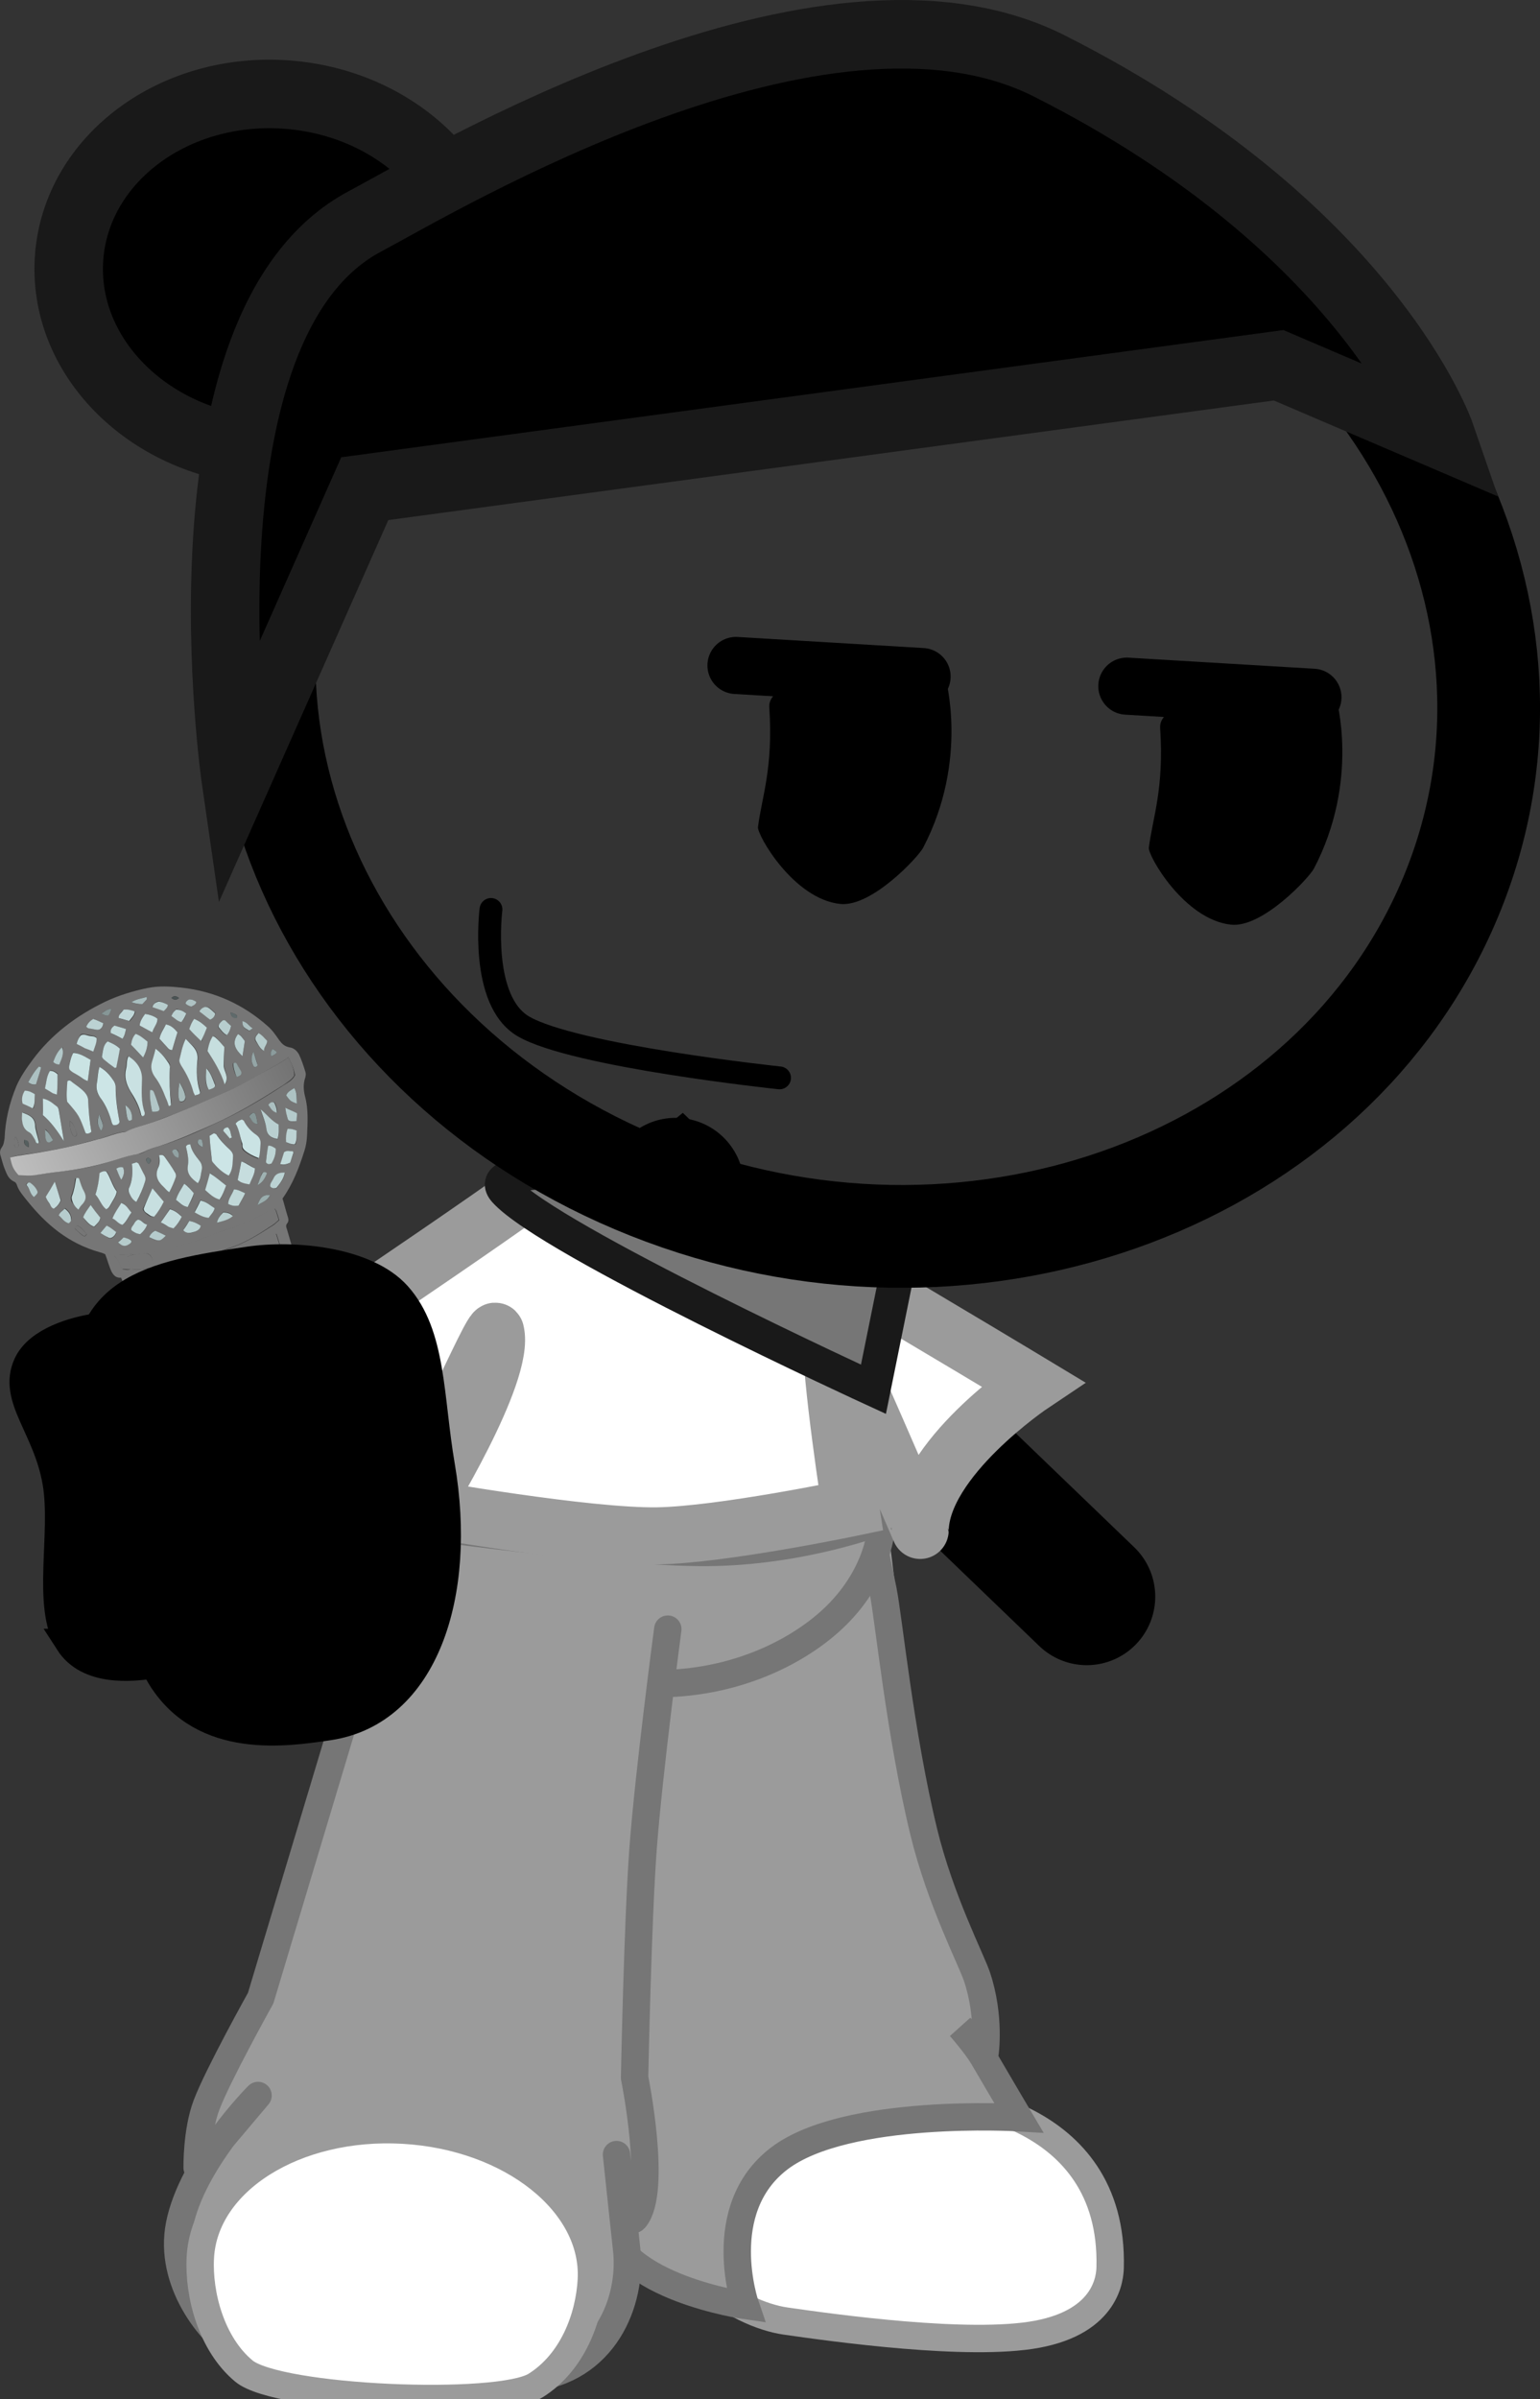 <svg version="1.1" xmlns="http://www.w3.org/2000/svg" xmlns:xlink="http://www.w3.org/1999/xlink" width="67.462" height="105.03" viewBox="0,0,67.462,105.03"><rect x="0" y="0" width="67.462" height="105.03" fill="#333333" stroke="none"/><defs><linearGradient x1="206.813" y1="190.29" x2="218.4" y2="184.622" gradientUnits="userSpaceOnUse" id="color-1"><stop offset="0" stop-color="#bebebe"/><stop offset="1" stop-color="#737373"/></linearGradient></defs><g transform="translate(-205.818,-138.43)"><g data-paper-data="{&quot;isPaintingLayer&quot;:true}" stroke-miterlimit="10" stroke-dasharray="" stroke-dashoffset="0" style="mix-blend-mode: normal"><path d="M235.412,190.367l-1.045,15.621" fill="none" fill-rule="nonzero" stroke="#000000" stroke-width="6" stroke-linecap="round" stroke-linejoin="miter"/><path d="M216.82,207c1.323,-1.575 18.749,-15.843 18.749,-15.843l17.856,17.172" fill="none" fill-rule="nonzero" stroke="#000000" stroke-width="6" stroke-linecap="round" stroke-linejoin="miter"/><g><g><g stroke-width="1.2"><path d="M244.044,204.71l3.098,25.587c0,0 7.485,0.406 7.307,7.397c-0.01,0.399 -0.116,2.355 -3.209,2.928c-2.962,0.549 -8.866,-0.271 -11.023,-0.582c-1.002,-0.145 -2.528,-0.775 -3.504,-1.855c-0.982,-1.087 -0.876,-2.669 -0.875,-3.559c0,-0.362 -2.204,-28.855 -2.204,-28.855" fill="#ffffff" fill-rule="evenodd" stroke="#9b9b9b" stroke-linecap="round" stroke-linejoin="round"/><path d="M233.45,211.541c0.182,-7.165 5.849,-7.289 8.801,-7.224c1.284,0.028 1.11,-1.887 2.246,3.717c0.25,1.234 0.742,6.301 1.793,10.614c0.72,2.953 2.07,5.561 2.323,6.31c0.596,1.77 0.351,3.384 0.351,3.384l-1.081,-1.173c0,0 0.712,0.817 0.997,1.305c0.889,1.519 1.568,2.666 1.568,2.666c0,0 -7.549,-0.453 -10.49,1.782c-2.94,2.235 -1.483,6.441 -1.483,6.441c0,0 -5.593,-0.798 -6.042,-3.665c-0.111,-0.707 0.757,-2.81 0.757,-2.81c0,0 -0.64,0.119 -0.66,-0.37c-0.011,-0.249 0.846,-3.95 1.037,-8.113c0.251,-5.48 -0.144,-11.831 -0.118,-12.863z" fill="#9b9b9b" fill-rule="nonzero" stroke="#767676" stroke-linecap="butt" stroke-linejoin="miter"/></g><path d="M223.853,206.455c-0.01,-0.21 1.27,0.41 4.173,0.481c3.829,0.095 9.693,-0.328 11.342,-0.545c4.276,-0.561 4.999,-2.055 5.027,-1.497c0.102,2.063 -2.316,5.885 -7.208,6.094c-2.15,0.092 -6.546,0.783 -9.036,0.057c-3.176,-0.927 -4.24,-3.434 -4.298,-4.59z" fill="#004fd9" fill-rule="nonzero" stroke="#001026" stroke-width="1.2" stroke-linecap="butt" stroke-linejoin="miter"/><g fill-rule="nonzero" stroke-linecap="butt" stroke-linejoin="miter"><g fill="none" stroke="none" stroke-width="1" font-family="sans-serif" font-weight="normal" font-size="12" text-anchor="start"/><path d="M223.337,205.113c0,0 9.188,1.299 13.41,1.281c4.222,-0.018 7.701,-1.371 7.701,-1.371c0,0 0.033,2.019 -1.85,3.985c-1.457,1.521 -4.259,3.097 -7.879,3.131c-3.298,0.03 -6.978,-0.613 -8.8,-1.934c-2.761,-2.002 -2.582,-5.091 -2.582,-5.091z" fill="#9b9b9b" stroke="#767676" stroke-width="1.2"/></g><g stroke-width="1.2"><path d="M233.487,210.231c0,0 -3.586,29.765 -4.24,29.864c-1.878,0.282 -12.169,-2.243 -12.169,-2.243l6.615,-29.926" data-paper-data="{&quot;index&quot;:null}" fill="#ffab19" fill-rule="evenodd" stroke="#001026" stroke-linecap="round" stroke-linejoin="round"/><path d="M235.072,209.752c0,0 -0.838,6.294 -1.085,9.632c-0.237,3.201 -0.37,10.001 -0.37,10.001c0,0 1.006,4.941 0.022,6.159c-0.456,0.564 -0.814,-2.789 -0.814,-2.789c0,0 0.401,3.781 0.44,4.114c0.275,2.325 -0.981,5.379 -4.273,5.669c-3.615,0.318 -9.607,0.678 -12.696,-1.161c-1.314,-0.783 -3.095,-3.087 -2.616,-5.541c0.54,-2.768 3.442,-5.668 3.442,-5.668l-2.667,3.161c0,0 -0.028,-1.578 0.406,-2.736c0.487,-1.3 2.376,-4.687 2.376,-4.687l5.726,-19.062" data-paper-data="{&quot;index&quot;:null}" fill="#9b9b9b" fill-rule="evenodd" stroke="#767676" stroke-linecap="round" stroke-linejoin="round"/><path d="M231.723,238.239c-0.091,1.671 -0.83,3.613 -2.434,4.621c-1.61,1.012 -11.288,0.611 -12.784,-0.626c-1.421,-1.175 -2,-3.346 -1.911,-4.977c0.182,-3.349 4.163,-5.844 8.893,-5.573c4.73,0.271 8.417,3.205 8.236,6.554z" fill="#ffffff" fill-rule="nonzero" stroke="#9b9b9b" stroke-linecap="butt" stroke-linejoin="miter"/></g></g><g fill="none" fill-rule="nonzero" stroke="none" stroke-width="1" stroke-linecap="butt" stroke-linejoin="miter" font-family="sans-serif" font-weight="normal" font-size="12" text-anchor="start"/></g><path d="M224.329,204.443c0,0 3.662,-5.904 3.201,-7.715c-0.113,-0.443 -3.174,6.951 -3.673,6.528c-2.378,-2.017 -8.176,-3.672 -8.176,-3.672c0,0 9.217,-6.144 13.109,-8.928c1.074,-0.768 5.65,-0.702 5.95,-0.937c0.387,-0.303 16.312,9.301 16.312,9.301c0,0 -4.882,3.264 -4.925,6.409c-0,0.022 -3.9,-9.096 -3.905,-8.745c-0.029,2.098 0.86,7.759 0.86,7.759c0,0 -5.648,1.178 -8.459,1.225c-3.099,0.052 -10.294,-1.224 -10.294,-1.224z" fill="#ffffff" fill-rule="nonzero" stroke="#9b9b9b" stroke-width="2.5" stroke-linecap="butt" stroke-linejoin="miter"/><g fill-rule="nonzero" stroke-linecap="butt" stroke-linejoin="miter"><g data-paper-data="{&quot;index&quot;:null}" stroke="none" stroke-width="1"><path d="M211.124,194.366c-0.224,0.016 -0.322,-0.098 -0.412,-0.251c-0.121,-0.251 -0.185,-0.521 -0.286,-0.778c-0.072,-0.032 -0.145,-0.063 -0.212,-0.078c-1.414,-0.391 -2.389,-1.243 -3.212,-2.269c-0.172,-0.217 -0.364,-0.429 -0.447,-0.692c-0.016,-0.049 -0.055,-0.109 -0.103,-0.13c-0.266,-0.116 -0.333,-0.33 -0.424,-0.554c-0.081,-0.192 -0.124,-0.395 -0.186,-0.592c-0.036,-0.115 -0.035,-0.242 0.053,-0.36c0.088,-0.118 0.103,-0.267 0.124,-0.4c0.029,-0.768 0.206,-1.527 0.513,-2.273c0.181,-0.418 0.439,-0.787 0.716,-1.163c0.818,-1.104 1.911,-1.932 3.194,-2.549c0.581,-0.271 1.206,-0.466 1.853,-0.595c0.489,-0.098 0.977,-0.069 1.451,-0.018c1.508,0.163 2.76,0.766 3.8,1.689c0.2,0.173 0.354,0.396 0.507,0.619c0.109,0.147 0.231,0.271 0.452,0.311c0.196,0.029 0.319,0.154 0.409,0.306c0.121,0.251 0.204,0.515 0.286,0.778c0.026,0.082 0.009,0.16 -0.009,0.238c-0.098,0.283 -0.077,0.548 -0.013,0.817c0.157,0.565 0.114,1.157 0.09,1.742c-0.014,0.221 -0.046,0.448 -0.122,0.67c-0.231,0.722 -0.491,1.417 -0.952,2.067c0.078,0.247 0.142,0.516 0.224,0.779c0.031,0.099 0.067,0.214 -0.026,0.315c-0.074,0.095 -0.024,0.188 0.007,0.287c0.188,0.664 0.395,1.322 0.583,1.986c0.442,1.47 0.889,2.957 1.293,4.439c0.394,1.449 0.844,2.88 1.276,4.318c0.072,0.23 0.102,0.456 0.174,0.686c0.352,1.119 0.704,2.238 1.037,3.362c0.062,0.197 0.162,0.383 0.105,0.599c-0.017,0.078 0.028,0.154 0.054,0.236c0.259,0.823 0.504,1.668 0.763,2.49c0.01,0.033 0.026,0.082 0.036,0.115c0.102,0.257 0.011,0.43 -0.219,0.628c-0.772,0.656 -1.67,1.044 -2.693,1.164c-0.262,0.027 -0.534,0.022 -0.798,-0.022c-0.196,-0.029 -0.314,-0.137 -0.384,-0.296c-0.212,-0.476 -0.443,-0.946 -0.661,-1.438c-0.152,-0.35 -0.271,-0.729 -0.48,-1.061c-0.457,-0.725 -0.692,-1.537 -1.092,-2.279c-0.216,-0.421 -0.464,-0.813 -0.661,-1.239c-0.207,-0.459 -0.447,-0.891 -0.668,-1.328c-0.397,-0.798 -0.761,-1.624 -1.177,-2.416c-0.574,-1.031 -1.073,-2.087 -1.572,-3.142c-0.176,-0.361 -0.352,-0.721 -0.528,-1.082c-0.262,-0.569 -0.53,-1.154 -0.792,-1.722c-0.141,-0.317 -0.316,-0.606 -0.457,-0.923c-0.166,-0.328 -0.264,-0.64 -0.416,-0.991zM211.525,193.988c0.259,0.028 0.507,0.023 0.758,-0.037c0.539,-0.005 1.062,-0.132 1.584,-0.258c0.66,-0.151 1.318,-0.374 1.958,-0.592c0.734,-0.247 1.36,-0.64 1.999,-1.056c0.065,-0.057 0.131,-0.113 0.229,-0.198c-0.041,-0.132 -0.083,-0.263 -0.124,-0.395c-0.01,-0.033 -0.04,-0.06 -0.074,-0.103c-0.133,0.041 -0.26,0.099 -0.383,0.173c-0.212,0.12 -0.415,0.202 -0.627,0.322c-0.538,0.276 -1.141,0.41 -1.694,0.636c-0.298,0.111 -0.586,0.255 -0.894,0.333c-0.679,0.157 -1.332,0.397 -2.032,0.488c-0.181,0.02 -0.381,0.046 -0.562,0.067c-0.107,-0.075 -0.248,0.005 -0.353,0.002c-0.129,-0.014 -0.259,-0.028 -0.462,0.054c0.2,0.173 0.21,0.404 0.348,0.578c0.1,-0.013 0.207,0.062 0.329,-0.012zM212.46,194.311c-0.483,-0.012 -0.602,0.007 -0.838,0.116c0.081,0.192 0.157,0.367 0.238,0.558c0.036,0.115 0.138,0.174 0.267,0.188c0.086,0.009 0.181,-0.02 0.267,-0.011c0.321,0.027 0.658,-0.024 0.957,-0.135c0.159,0.041 0.31,-0.006 0.462,-0.054c0.858,-0.249 1.703,-0.476 2.535,-0.808c0.369,-0.151 0.732,-0.318 1.072,-0.496c0.264,-0.154 0.546,-0.315 0.712,-0.583c-0.067,-0.214 -0.135,-0.428 -0.202,-0.642c-0.141,0.08 -0.264,0.154 -0.367,0.223c-0.489,0.297 -0.989,0.561 -1.51,0.759c-0.667,0.262 -1.36,0.442 -2.047,0.638c-0.322,0.1 -0.657,0.096 -0.974,0.213c-0.207,-0.062 -0.402,-0.019 -0.572,0.034zM220.574,211.891c0.296,0.016 0.567,-0.05 0.827,-0.149c0.024,0.011 0.067,0.015 0.086,0.009c0.45,-0.158 0.889,-0.349 1.26,-0.627c0.221,-0.159 0.446,-0.302 0.579,-0.542c-0.29,-0.921 -0.58,-1.843 -0.885,-2.813c-0.398,0.323 -0.827,0.547 -1.261,0.754c-0.377,0.19 -0.772,0.259 -1.16,0.415c-0.152,0.047 -0.29,0.072 -0.441,0.119c-0.253,-0.011 -0.515,0.016 -0.805,0.088c0.155,0.494 0.452,0.907 0.635,1.356c0.207,0.459 0.433,0.913 0.635,1.356c0.207,0.062 0.369,0.048 0.531,0.033zM219.059,208.731c0.159,0.041 0.315,0.01 0.467,-0.037c0.172,0.019 0.338,-0.051 0.514,-0.088c0.536,-0.149 1.046,-0.38 1.527,-0.638c0.283,-0.16 0.555,-0.353 0.768,-0.601c-0.021,-0.066 -0.022,-0.138 -0.043,-0.203c-0.254,-0.806 -0.502,-1.596 -0.737,-2.408c-0.25,-0.861 -0.495,-1.706 -0.746,-2.568c-0.375,-1.256 -0.725,-2.502 -1.1,-3.758c-0.402,-1.41 -0.856,-2.786 -1.22,-4.208c-0.054,-0.236 -0.15,-0.477 -0.228,-0.724c-0.188,0.131 -0.346,0.289 -0.544,0.386c-0.617,0.355 -1.284,0.617 -1.961,0.846c-0.607,0.189 -1.218,0.361 -1.83,0.534c-0.257,0.044 -0.489,0.098 -0.746,0.142c-0.183,-0.051 -0.343,0.035 -0.505,0.049c-0.181,0.02 -0.353,0.002 -0.538,0.077c0.014,0.176 0.093,0.296 0.148,0.405c0.514,0.906 0.882,1.875 1.339,2.799c0.292,0.596 0.583,1.191 0.894,1.781c0.397,0.798 0.807,1.573 1.199,2.354c0.326,0.639 0.652,1.278 0.959,1.923c0.342,0.689 0.659,1.366 0.982,2.061c0.302,0.629 0.609,1.274 0.935,1.913c0.176,-0.037 0.321,0.027 0.467,-0.037zM218.452,184.713c-0.37,0.278 -0.748,0.468 -1.12,0.674c-0.391,0.212 -0.758,0.435 -1.155,0.631c-0.377,0.19 -0.784,0.353 -1.167,0.526c-0.402,0.179 -0.803,0.358 -1.229,0.527c-0.388,0.157 -0.8,0.303 -1.187,0.46c-0.412,0.146 -0.844,0.227 -1.236,0.439c-0.429,0.025 -0.825,0.221 -1.229,0.329c-0.427,0.097 -0.863,0.233 -1.291,0.33c-0.408,0.091 -0.841,0.172 -1.255,0.246c-0.433,0.081 -0.867,0.089 -1.284,0.219c0.086,0.407 0.123,0.522 0.367,0.771c0.253,0.011 0.507,0.023 0.788,-0.01c0.338,-0.051 0.676,-0.102 1.038,-0.142c0.681,-0.086 1.337,-0.182 2.001,-0.388c0.455,-0.142 0.905,-0.3 1.38,-0.376c0.1,-0.013 0.214,-0.049 0.317,-0.117c0.212,-0.12 0.464,-0.18 0.691,-0.251c0.834,-0.26 1.637,-0.618 2.416,-0.987c1.039,-0.468 2.004,-1.04 2.954,-1.661c0.193,-0.114 0.386,-0.229 0.491,-0.424c-0.04,-0.259 -0.136,-0.5 -0.292,-0.794zM210.177,185.14c-0.084,0.261 -0.093,0.499 -0.12,0.742c-0.038,0.21 0.005,0.414 0.143,0.588c0.233,0.343 0.414,0.72 0.519,1.121c0.01,0.033 0.045,0.076 0.05,0.093c0.11,0.02 0.186,-0.004 0.265,-0.083c0.014,-0.022 0.022,-0.061 0.017,-0.078c-0.093,-0.495 -0.149,-1.001 -0.166,-1.52c-0.002,-0.072 -0.014,-0.176 -0.073,-0.23c-0.159,-0.24 -0.317,-0.479 -0.636,-0.633zM209.821,187.979c-0.083,-0.462 -0.123,-0.919 -0.138,-1.366c-0.004,-0.143 -0.059,-0.253 -0.157,-0.367c-0.157,-0.168 -0.341,-0.291 -0.531,-0.431c-0.059,-0.054 -0.122,-0.124 -0.226,-0.056c-0.007,0.309 -0.038,0.608 -0.007,0.905c0.54,0.591 0.54,0.591 0.807,1.374c0.072,0.032 0.153,0.024 0.252,-0.06zM214.997,188.155c0.017,0.32 0.054,0.634 0.09,0.948c0.002,0.072 0.004,0.143 0.043,0.203c0.216,0.222 0.412,0.45 0.707,0.593c0.165,-0.268 0.145,-0.533 0.186,-0.799c0.021,-0.133 -0.029,-0.226 -0.123,-0.323c-0.234,-0.216 -0.431,-0.444 -0.614,-0.694c-0.005,-0.016 -0.048,-0.021 -0.097,-0.042c-0.052,0.034 -0.122,0.074 -0.193,0.114zM213.953,183.91c-0.164,0.34 -0.2,0.622 -0.255,0.91c-0.007,0.111 0.038,0.187 0.083,0.263c0.238,0.359 0.419,0.737 0.53,1.154c0.016,0.049 0.05,0.093 0.066,0.142c0.214,-0.048 0.246,-0.077 0.205,-0.208c-0.135,-0.428 -0.169,-0.869 -0.099,-1.306c0.041,-0.266 -0.04,-0.457 -0.202,-0.642c-0.112,-0.092 -0.2,-0.173 -0.328,-0.313zM212.063,187.299c0.095,-0.03 0.093,-0.101 0.072,-0.167c-0.145,-0.461 -0.133,-0.952 -0.121,-1.444c-0,-0.397 -0.195,-0.752 -0.593,-1.026c-0.086,0.189 -0.053,0.36 -0.101,0.537c-0.091,0.372 0.007,0.684 0.187,0.99c0.19,0.338 0.398,0.671 0.474,1.045c0.035,0.043 0.059,0.054 0.083,0.065zM212.631,184.34c-0.052,0.233 -0.105,0.394 -0.139,0.549c-0.065,0.255 -0.022,0.459 0.126,0.665c0.212,0.277 0.354,0.594 0.476,0.918c0.055,0.109 0.097,0.241 0.133,0.356c0.1,-0.013 0.103,-0.068 0.093,-0.101c-0.055,-0.507 -0.092,-1.019 -0.047,-1.539c-0.007,-0.088 -0.009,-0.16 -0.054,-0.236c-0.167,-0.201 -0.316,-0.408 -0.588,-0.612zM216.14,187.619c0.174,0.289 0.211,0.603 0.266,0.911c0.026,0.082 -0.01,0.166 0.054,0.236c0.098,0.114 0.409,0.306 0.664,0.389c0.081,-0.206 0.057,-0.415 0.076,-0.62c0.01,-0.166 -0.05,-0.291 -0.186,-0.394c-0.224,-0.183 -0.41,-0.378 -0.55,-0.624c-0.005,-0.016 -0.053,-0.038 -0.078,-0.048c-0.081,0.007 -0.157,0.031 -0.245,0.148zM209.998,190.724c0.186,0.195 0.255,0.481 0.493,0.641c0.128,-0.058 0.159,-0.158 0.214,-0.247c0.091,-0.173 0.212,-0.319 0.25,-0.529c-0.207,-0.261 -0.273,-0.602 -0.466,-0.885c-0.11,-0.02 -0.205,0.01 -0.29,0.072c-0.026,0.315 -0.095,0.626 -0.201,0.948zM212.788,189.006c0.014,0.176 0.028,0.353 -0.031,0.497c-0.139,0.351 -0.032,0.624 0.207,0.857c0.088,0.081 0.119,0.18 0.264,0.243c0.138,-0.224 0.214,-0.446 0.289,-0.668c0.022,-0.061 0.002,-0.127 -0.043,-0.203c-0.154,-0.223 -0.283,-0.436 -0.436,-0.659c-0.016,-0.049 -0.074,-0.103 -0.25,-0.067zM211.594,189.378c0.038,0.386 0.028,0.75 -0.136,1.09c-0.041,0.067 -0.002,0.127 0.019,0.193c0.066,0.142 0.15,0.278 0.31,0.391c0.193,-0.313 0.291,-0.597 0.384,-0.896c0.031,-0.1 0.024,-0.188 -0.026,-0.281c-0.095,-0.169 -0.171,-0.344 -0.266,-0.513c-0.005,-0.016 -0.053,-0.038 -0.078,-0.048c-0.057,0.018 -0.114,0.035 -0.208,0.065zM215.647,184.268c-0.128,-0.141 -0.26,-0.298 -0.388,-0.439c-0.024,-0.011 -0.048,-0.021 -0.097,-0.042c-0.162,0.213 -0.214,0.446 -0.232,0.65c0.293,0.469 0.576,0.904 0.752,1.464c0.183,-0.346 -0.033,-0.568 -0.043,-0.799c-0.026,-0.281 -0.009,-0.557 0.008,-0.834zM209.787,184.828c-0.252,-0.138 -0.466,-0.289 -0.767,-0.321c-0.04,0.139 -0.108,0.251 -0.134,0.367c-0.026,0.116 -0.071,0.239 -0.034,0.354c0.103,0.13 0.267,0.188 0.398,0.273c0.131,0.086 0.229,0.2 0.407,0.235c0.05,-0.305 0.086,-0.587 0.131,-0.908zM208.618,188.39c-0.08,-0.517 -0.152,-0.946 -0.225,-1.375c-0.01,-0.033 -0.007,-0.088 -0.055,-0.109c-0.19,-0.14 -0.352,-0.324 -0.634,-0.362c-0.003,0.254 -0.012,0.491 -0.001,0.723c0.366,0.302 0.628,0.672 0.916,1.124zM214.485,190.23c0.134,-0.168 0.12,-0.345 0.155,-0.5c0.048,-0.178 0.04,-0.337 -0.093,-0.495c-0.172,-0.217 -0.345,-0.435 -0.39,-0.71c-0.143,0.008 -0.214,0.048 -0.183,0.147c0.059,0.253 0.123,0.522 0.076,0.771c-0.053,0.36 0.176,0.559 0.435,0.786zM212.494,190.452c-0.158,0.356 -0.3,0.635 -0.422,0.908c0.036,0.115 0.114,0.163 0.172,0.217c0.078,0.048 0.147,0.135 0.29,0.127c0.167,-0.197 0.305,-0.42 0.419,-0.654c-0.124,-0.196 -0.262,-0.37 -0.459,-0.598zM215.724,190.332c-0.248,-0.194 -0.467,-0.36 -0.691,-0.543c-0.065,0.255 -0.136,0.494 -0.207,0.733c0.2,0.173 0.357,0.34 0.631,0.418c0.124,-0.201 0.186,-0.401 0.267,-0.607zM210.531,184.018c-0.196,0.17 -0.186,0.401 -0.248,0.601c-0.022,0.061 0.022,0.138 0.076,0.175c0.166,0.129 0.307,0.248 0.467,0.36c0.005,0.016 0.043,0.005 0.081,-0.007c0.06,-0.272 0.096,-0.554 0.156,-0.826c-0.147,-0.135 -0.34,-0.219 -0.533,-0.304zM213.592,183.625c-0.133,-0.157 -0.26,-0.298 -0.505,-0.349c-0.105,0.195 -0.248,0.402 -0.281,0.629c0.093,0.097 0.148,0.207 0.255,0.282c0.088,0.081 0.11,0.219 0.297,0.215c0.084,-0.261 0.169,-0.522 0.234,-0.777zM216.229,190.084c0.122,0.124 0.319,0.154 0.521,0.199c0.09,-0.245 0.232,-0.452 0.236,-0.706c-0.193,-0.084 -0.345,-0.236 -0.595,-0.303c-0.06,0.272 -0.101,0.537 -0.162,0.809zM217.232,186.99c0.074,0.302 0.23,0.597 0.266,0.911c0.04,0.259 0.214,0.349 0.483,0.41c0.076,-0.222 0.057,-0.415 0.051,-0.63c-0.329,-0.186 -0.522,-0.47 -0.8,-0.69zM207.484,188.49c0.071,-0.04 0.055,-0.089 0.04,-0.139c-0.048,-0.22 -0.121,-0.45 -0.15,-0.676c-0.023,-0.336 -0.264,-0.442 -0.567,-0.546c-0.002,0.127 -0.014,0.221 -0.007,0.309c0.005,0.215 0.043,0.402 0.271,0.53c0.131,0.086 0.216,0.222 0.295,0.342c0.002,0.072 -0.01,0.166 0.119,0.18zM209.251,191.39c0.074,-0.095 0.11,-0.179 0.152,-0.246c0.148,-0.191 0.158,-0.356 0.058,-0.542c-0.09,-0.153 -0.128,-0.34 -0.198,-0.498c-0.016,-0.049 -0.012,-0.105 -0.15,-0.08c-0.022,0.26 -0.082,0.532 -0.186,0.799c-0.022,0.061 0.004,0.143 0.024,0.209c0.079,0.12 0.153,0.223 0.3,0.358zM214.309,190.664c-0.128,-0.141 -0.241,-0.304 -0.421,-0.411c-0.133,0.24 -0.295,0.453 -0.36,0.708c0.166,0.129 0.274,0.276 0.514,0.31c0.105,-0.195 0.234,-0.38 0.267,-0.607zM212.086,184.726c0.133,-0.24 0.184,-0.473 0.198,-0.694c-0.166,-0.129 -0.307,-0.248 -0.524,-0.343c-0.121,0.146 -0.174,0.307 -0.203,0.479c0.181,0.178 0.343,0.363 0.529,0.558zM212.86,191.946c0.15,0.08 0.233,0.144 0.348,0.181c0.072,0.032 0.14,0.047 0.207,0.062c0.164,-0.141 0.298,-0.31 0.36,-0.51c-0.147,-0.135 -0.293,-0.27 -0.519,-0.326c-0.124,0.201 -0.258,0.37 -0.396,0.593zM208.218,190.158c-0.146,0.262 -0.257,0.441 -0.375,0.659c0.002,0.072 0.057,0.181 0.145,0.262c0.069,0.087 0.067,0.214 0.207,0.261c0.155,-0.102 0.243,-0.22 0.301,-0.365c-0.102,-0.257 -0.179,-0.504 -0.278,-0.817zM209.173,184.134c0.121,0.053 0.241,0.105 0.362,0.158c0.121,0.053 0.236,0.089 0.357,0.142c0.076,-0.222 0.167,-0.395 0.148,-0.588c-0.088,-0.081 -0.212,-0.078 -0.322,-0.098c-0.11,-0.02 -0.236,-0.089 -0.364,-0.031c-0.077,0.151 -0.165,0.268 -0.181,0.418zM215.223,191.319c-0.203,-0.117 -0.36,-0.285 -0.629,-0.346c-0.091,0.173 -0.164,0.34 -0.255,0.513c0.203,0.117 0.364,0.23 0.617,0.241c0.107,-0.124 0.224,-0.214 0.267,-0.408zM208.311,186.354c0.021,-0.332 0.032,-0.624 0.044,-0.917c-0.107,-0.075 -0.195,-0.156 -0.338,-0.148c-0.152,0.246 -0.174,0.506 -0.215,0.772c0.107,0.075 0.214,0.15 0.334,0.203c0.04,0.06 0.083,0.065 0.174,0.09zM211.579,191.514c-0.171,-0.146 -0.233,-0.343 -0.426,-0.427c-0.157,0.229 -0.3,0.437 -0.389,0.681c0.169,0.074 0.221,0.238 0.441,0.278c0.164,-0.141 0.231,-0.325 0.374,-0.532zM214.347,183.047c-0.102,0.14 -0.179,0.291 -0.214,0.446c0.176,0.162 0.333,0.33 0.519,0.525c0.057,-0.216 0.129,-0.383 0.229,-0.595c-0.176,-0.162 -0.328,-0.313 -0.535,-0.376zM209.459,191.723c0.143,0.19 0.257,0.354 0.488,0.426c0.126,-0.13 0.238,-0.237 0.272,-0.392c-0.138,-0.174 -0.257,-0.353 -0.424,-0.554c-0.134,0.168 -0.25,0.331 -0.336,0.52zM212.489,183.625c0.071,-0.239 0.248,-0.402 0.229,-0.595c-0.166,-0.129 -0.348,-0.181 -0.545,-0.21c-0.115,0.162 -0.236,0.308 -0.236,0.507c0.174,0.09 0.329,0.186 0.552,0.298zM216.558,190.668c-0.169,-0.074 -0.3,-0.159 -0.491,-0.172c-0.076,0.222 -0.248,0.402 -0.257,0.64c0.15,0.08 0.284,0.11 0.46,0.073c0.11,-0.179 0.196,-0.368 0.288,-0.541zM207.346,186.329c-0.155,-0.096 -0.271,-0.132 -0.419,-0.141c-0.091,0.173 -0.153,0.373 -0.091,0.57c0.145,0.063 0.29,0.127 0.44,0.206c0.095,-0.228 0.052,-0.432 0.07,-0.636zM218.817,187.923c-0.14,-0.047 -0.255,-0.083 -0.374,-0.064c-0.062,0.2 -0.086,0.388 -0.067,0.581c0.126,0.069 0.241,0.105 0.384,0.097c0.081,-0.206 0.038,-0.409 0.057,-0.614zM213.843,192.291c0.176,0.162 0.333,0.131 0.498,0.062c0.133,-0.041 0.255,-0.116 0.27,-0.265c-0.155,-0.096 -0.305,-0.176 -0.502,-0.205c-0.102,0.14 -0.184,0.274 -0.267,0.408zM216.543,184.007c-0.103,-0.13 -0.145,-0.262 -0.303,-0.303c-0.291,0.398 -0.098,0.681 0.2,0.967c0.033,-0.227 0.07,-0.437 0.103,-0.664zM211.961,192.461c0.15,-0.119 0.238,-0.237 0.305,-0.42c-0.159,-0.041 -0.229,-0.2 -0.402,-0.218c-0.109,0.052 -0.126,0.129 -0.186,0.202c-0.055,0.089 -0.14,0.152 -0.103,0.267c0.107,0.075 0.214,0.15 0.386,0.169zM212.479,187.097c0.24,0.034 0.343,-0.035 0.315,-0.189c-0.048,-0.22 -0.135,-0.428 -0.216,-0.619c-0.021,-0.066 -0.066,-0.142 -0.19,-0.14c-0.002,0.326 0.035,0.639 0.09,0.947zM217.649,190.364c0.069,0.087 0.16,0.113 0.279,0.094c0.143,-0.207 0.329,-0.41 0.37,-0.675c-0.259,-0.028 -0.419,0.058 -0.5,0.264c-0.055,0.089 -0.153,0.174 -0.15,0.318zM214.967,186.141c0.265,-0.083 0.312,-0.133 0.265,-0.281c-0.091,-0.224 -0.188,-0.465 -0.355,-0.666c-0.058,0.343 -0.103,0.664 0.09,0.947zM218.315,186.923c0.022,0.138 0.059,0.253 0.076,0.374c0.053,0.236 0.054,0.236 0.421,0.212c0.002,-0.127 0.017,-0.276 0.015,-0.348c-0.193,-0.084 -0.343,-0.164 -0.512,-0.238zM211.238,182.624c-0.088,0.118 -0.248,0.204 -0.191,0.385c0.14,0.047 0.293,0.071 0.457,0.129c0.102,-0.14 0.227,-0.27 0.243,-0.419c-0.159,-0.041 -0.303,-0.104 -0.509,-0.095zM217.567,188.583c-0.027,0.243 -0.074,0.493 -0.101,0.736c0.064,0.07 0.141,0.119 0.245,0.05c0.124,-0.201 0.2,-0.424 0.189,-0.655c-0.107,-0.075 -0.203,-0.117 -0.333,-0.131zM215.021,183.072c0.128,-0.058 0.202,-0.153 0.246,-0.275c-0.059,-0.054 -0.117,-0.108 -0.176,-0.162c-0.083,-0.065 -0.147,-0.135 -0.271,-0.132c-0.114,0.035 -0.198,0.098 -0.248,0.204c0.141,0.119 0.307,0.248 0.448,0.366zM211.183,183.906c0.102,-0.14 0.141,-0.279 0.157,-0.428c-0.183,-0.051 -0.346,-0.109 -0.505,-0.15c-0.136,0.097 -0.181,0.219 -0.169,0.324c0.174,0.09 0.348,0.181 0.517,0.254zM215.94,183.346c-0.088,-0.081 -0.176,-0.162 -0.283,-0.237c-0.024,-0.011 -0.062,0.001 -0.105,-0.003c-0.06,0.073 -0.164,0.141 -0.179,0.291c0.098,0.114 0.188,0.267 0.362,0.357c0.126,-0.129 0.17,-0.252 0.205,-0.407zM217.39,184.448c-0.038,-0.187 0.16,-0.285 0.108,-0.449c-0.117,-0.108 -0.183,-0.25 -0.376,-0.335c-0.107,0.124 -0.195,0.241 -0.091,0.372c0.103,0.13 0.131,0.284 0.359,0.412zM218.531,189.331c0.04,-0.139 0.098,-0.283 0.143,-0.406c0.014,-0.022 -0.016,-0.049 -0.026,-0.082c-0.105,-0.003 -0.226,-0.056 -0.381,0.046c-0.053,0.161 -0.102,0.339 -0.169,0.522c0.153,0.024 0.272,0.005 0.433,-0.081zM210.345,183.227c-0.145,-0.063 -0.295,-0.143 -0.415,-0.196c-0.155,0.102 -0.243,0.22 -0.312,0.332c0.055,0.109 0.193,0.084 0.284,0.11c0.091,0.026 0.188,0.068 0.315,0.01c0.065,-0.057 0.126,-0.13 0.127,-0.256zM210.216,192.408c0.131,0.086 0.233,0.144 0.334,0.203c0.029,0.027 0.091,0.026 0.116,0.036c0.133,-0.041 0.207,-0.137 0.252,-0.259c-0.136,-0.102 -0.253,-0.21 -0.422,-0.284c-0.098,0.085 -0.172,0.18 -0.279,0.304zM218.821,186.748c0.009,-0.238 0.017,-0.475 -0.112,-0.688c-0.155,0.102 -0.302,0.166 -0.355,0.327c0.183,0.25 0.183,0.25 0.467,0.36zM212.355,192.591c0.421,0.212 0.44,0.206 0.729,-0.065c-0.15,-0.08 -0.314,-0.137 -0.464,-0.217c-0.128,0.058 -0.202,0.153 -0.265,0.281zM213.978,182.8c-0.136,-0.102 -0.262,-0.171 -0.434,-0.19c-0.033,0.028 -0.079,0.079 -0.126,0.13c-0.028,0.045 -0.05,0.106 -0.077,0.151c0.136,0.102 0.259,0.227 0.436,0.262c0.098,-0.085 0.162,-0.213 0.201,-0.352zM208.836,191.989c0.046,-0.051 0.107,-0.124 0.11,-0.179c-0,-0.199 -0.09,-0.351 -0.279,-0.491c-0.093,0.101 -0.234,0.181 -0.26,0.298c0.128,0.141 0.204,0.316 0.429,0.372zM207.623,185.159c-0.024,-0.011 -0.048,-0.021 -0.097,-0.042c-0.205,0.208 -0.338,0.448 -0.47,0.688c0.093,0.097 0.184,0.123 0.341,0.092c0.071,-0.239 0.16,-0.483 0.225,-0.739zM213.679,185.82c-0.036,0.282 -0.096,0.554 0.011,0.828c0.005,0.016 0.091,0.026 0.129,0.014c0.095,-0.03 0.15,-0.119 0.124,-0.201c-0.01,-0.232 -0.116,-0.434 -0.264,-0.64zM213.171,182.419c-0.126,-0.069 -0.252,-0.138 -0.405,-0.163c-0.133,0.041 -0.217,0.104 -0.276,0.248c0.164,0.057 0.333,0.131 0.491,0.172c0.103,-0.068 0.164,-0.141 0.189,-0.258zM215.32,191.957c0.271,-0.066 0.503,-0.121 0.694,-0.307c-0.103,-0.13 -0.257,-0.155 -0.424,-0.157c-0.121,0.146 -0.227,0.27 -0.27,0.464zM207.308,190.839c0.14,-0.152 0.153,-0.174 0.138,-0.224c-0.033,-0.17 -0.174,-0.289 -0.31,-0.391c-0.053,-0.038 -0.153,-0.024 -0.179,0.092c0.16,0.113 0.152,0.35 0.352,0.523zM208.417,185.038c0.09,-0.245 0.203,-0.479 0.134,-0.764c-0.229,0.198 -0.3,0.437 -0.381,0.642c0.045,0.076 0.112,0.092 0.247,0.122zM211.233,192.598c-0.079,0.079 -0.164,0.141 -0.243,0.22c0.141,0.119 0.291,0.198 0.484,0.084c0.052,-0.034 0.103,-0.068 0.102,-0.14c-0.069,-0.087 -0.184,-0.123 -0.343,-0.164zM216.186,185.581c0.171,-0.053 0.236,-0.11 0.176,-0.235c-0.055,-0.109 -0.11,-0.219 -0.185,-0.322c-0.035,-0.043 -0.088,-0.081 -0.159,-0.041c0.005,0.215 0.062,0.396 0.167,0.598zM208.878,187.496c-0.009,0.238 0.021,0.463 0.145,0.659c0.005,0.016 0.091,0.026 0.11,0.02c0.038,-0.012 0.06,-0.073 0.05,-0.106c-0.086,-0.208 -0.111,-0.417 -0.305,-0.573zM208.145,188.339c-0.109,-0.147 -0.166,-0.328 -0.336,-0.473c-0.027,0.243 -0.008,0.436 0.08,0.517c0.069,0.087 0.145,0.063 0.257,-0.044zM217.096,191.187c0.212,-0.12 0.477,-0.203 0.548,-0.442c-0.383,-0.025 -0.453,0.213 -0.548,0.442zM215.888,188.275c0.038,-0.012 0.052,-0.034 0.09,-0.046c-0.071,-0.159 -0.042,-0.33 -0.183,-0.449c-0.119,0.019 -0.171,0.053 -0.202,0.153c0.093,0.097 0.191,0.211 0.295,0.342zM211.307,186.812c0.016,0.248 0.035,0.441 0.116,0.632c0.01,0.033 0.059,0.054 0.115,0.036c0.019,-0.006 0.052,-0.034 0.065,-0.057c0.009,-0.238 -0.054,-0.435 -0.297,-0.612zM209.22,192.086c-0.103,0.068 -0.15,0.119 -0.096,0.156c0.093,0.097 0.205,0.189 0.317,0.281c0.078,0.048 0.134,0.03 0.171,-0.053c-0.114,-0.163 -0.217,-0.294 -0.391,-0.384zM212.058,182.387c0.06,-0.073 0.126,-0.13 0.186,-0.202c0.014,-0.022 0.003,-0.055 0.007,-0.111c-0.227,0.071 -0.452,0.086 -0.677,0.229c0.164,0.057 0.279,0.094 0.484,0.084zM210.911,189.591c0.071,0.159 0.136,0.301 0.217,0.492c0.138,-0.224 0.148,-0.389 0.077,-0.548c-0.11,-0.02 -0.172,-0.019 -0.295,0.056zM216.734,187.325c0.112,0.092 0.131,0.284 0.371,0.318c-0.067,-0.413 -0.093,-0.495 -0.198,-0.498c-0.095,0.03 -0.141,0.08 -0.172,0.18zM210.179,187.199c-0.15,0.318 -0.088,0.515 0.066,0.738c0.203,-0.28 -0.021,-0.463 -0.066,-0.738zM216.918,184.468c-0.136,0.295 -0.079,0.476 0.021,0.662c0.005,0.016 0.048,0.021 0.086,0.009c0.057,-0.018 0.084,-0.062 0.074,-0.095c-0.033,-0.17 -0.104,-0.329 -0.181,-0.576zM217.567,186.795c0.103,0.13 0.174,0.289 0.4,0.345c0.005,-0.182 -0.06,-0.324 -0.121,-0.45c-0.129,-0.014 -0.2,0.026 -0.279,0.105zM216.888,183.448c-0.179,-0.107 -0.236,-0.288 -0.447,-0.294c0.016,0.248 0.016,0.248 0.297,0.413c0.033,-0.028 0.065,-0.057 0.15,-0.119zM217.094,190.32c0.25,-0.132 0.336,-0.321 0.398,-0.521c-0.088,-0.081 -0.164,-0.057 -0.205,0.01c-0.053,0.161 -0.126,0.328 -0.193,0.512zM214.195,182.498c0.109,-0.052 0.198,-0.098 0.224,-0.214c-0.102,-0.059 -0.203,-0.117 -0.322,-0.098c-0.09,0.046 -0.136,0.097 -0.153,0.174c0.064,0.07 0.136,0.102 0.252,0.138zM213.636,189.121c0.015,-0.149 0.022,-0.26 -0.047,-0.347c-0.029,-0.027 -0.072,-0.032 -0.116,-0.036c-0.057,0.018 -0.122,0.074 -0.088,0.118c0.031,0.099 0.067,0.214 0.25,0.265zM210.707,182.591c-0.186,0.004 -0.312,0.133 -0.453,0.213c0.295,0.143 0.333,0.131 0.453,-0.213zM207.078,188.653c-0.002,-0.27 -0.002,-0.27 -0.204,-0.316c-0.007,0.111 -0.009,0.238 0.204,0.316zM214.653,188.317c-0.091,-0.026 -0.148,-0.008 -0.157,0.031c-0.053,0.161 -0.019,0.205 0.198,0.3c0.021,-0.133 -0.01,-0.232 -0.042,-0.33zM217.755,184.352c-0.069,0.112 -0.119,0.218 -0.045,0.321c0.288,-0.144 0.296,-0.183 0.045,-0.321zM206.498,188.201c-0.077,0.151 -0.055,0.288 -0.038,0.409c0.021,0.066 0.093,0.097 0.186,-0.004c-0.017,-0.121 -0.04,-0.259 -0.148,-0.405zM215.921,182.755c0.014,0.176 0.097,0.241 0.259,0.227c0,0 0.033,-0.028 0.028,-0.045c-0.012,-0.105 -0.147,-0.135 -0.286,-0.182zM212.325,189.385c0.103,-0.068 0.121,-0.146 0.081,-0.206c-0.01,-0.033 -0.059,-0.054 -0.102,-0.059c-0.043,-0.005 -0.09,0.046 -0.079,0.079c-0.003,0.055 0.017,0.121 0.1,0.186zM213.326,182.118c0.112,0.092 0.203,0.117 0.334,0.004c-0.136,-0.102 -0.222,-0.111 -0.334,-0.004z" fill="#767676"/><path d="M213.92,195.247c0.612,-0.172 1.224,-0.345 1.83,-0.534c0.682,-0.213 1.344,-0.491 1.961,-0.846c0.193,-0.114 0.338,-0.25 0.544,-0.386c0.083,0.263 0.174,0.488 0.228,0.724c0.359,1.406 0.818,2.798 1.22,4.208c0.356,1.262 0.725,2.502 1.1,3.758c0.25,0.861 0.495,1.706 0.746,2.568c0.235,0.812 0.502,1.596 0.737,2.408c0.021,0.066 0.041,0.132 0.043,0.203c-0.208,0.264 -0.467,0.434 -0.768,0.601c-0.481,0.258 -0.991,0.489 -1.527,0.638c-0.171,0.053 -0.336,0.123 -0.514,0.088c0.16,-0.086 0.365,-0.096 0.548,-0.243c-0.215,-0.222 -0.247,-0.519 -0.349,-0.777c-0.005,-0.016 -0.01,-0.033 -0.029,-0.027c-0.291,-0.397 -0.442,-0.874 -0.681,-1.305c-0.09,-0.153 -0.236,-0.288 -0.25,-0.464c-0.066,-0.341 -0.335,-0.6 -0.4,-0.941c-0.005,-0.016 -0.035,-0.043 -0.045,-0.076c-0.155,-0.295 -0.324,-0.567 -0.442,-0.874c-0.114,-0.362 -0.369,-0.644 -0.445,-1.018c-0.181,-0.178 -0.21,-0.404 -0.302,-0.629c-0.01,-0.033 -0.016,-0.049 -0.026,-0.082c-0.255,-0.282 -0.288,-0.651 -0.468,-0.956c-0.179,-0.305 -0.25,-0.663 -0.411,-0.974c-0.176,-0.361 -0.404,-0.687 -0.471,-1.1c-0.01,-0.033 -0.026,-0.082 -0.055,-0.109c-0.171,-0.146 -0.176,-0.361 -0.257,-0.552c-0.031,-0.099 -0.048,-0.22 -0.117,-0.307c-0.122,-0.124 -0.145,-0.262 -0.192,-0.41c-0.026,-0.082 -0.033,-0.17 -0.091,-0.224c-0.181,-0.178 -0.216,-0.421 -0.283,-0.634c-0.026,-0.082 -0.033,-0.17 -0.091,-0.224c-0.152,-0.151 -0.19,-0.338 -0.247,-0.519c-0.093,-0.296 -0.319,-0.551 -0.393,-0.853c0.003,-0.055 -0.069,-0.087 -0.103,-0.13z" fill="#87d7dc"/><path d="M213.92,195.247c0.034,0.043 0.107,0.075 0.122,0.124c0.074,0.302 0.281,0.563 0.393,0.853c0.057,0.181 0.095,0.368 0.247,0.519c0.059,0.054 0.066,0.142 0.091,0.224c0.067,0.214 0.121,0.45 0.283,0.635c0.059,0.054 0.047,0.148 0.091,0.224c0.047,0.148 0.088,0.28 0.192,0.41c0.069,0.087 0.086,0.208 0.117,0.307c0.081,0.192 0.086,0.407 0.257,0.552c0.029,0.027 0.045,0.076 0.055,0.109c0.062,0.396 0.295,0.739 0.471,1.1c0.166,0.328 0.236,0.685 0.411,0.974c0.179,0.305 0.212,0.675 0.468,0.956c0.024,0.011 0.016,0.049 0.026,0.082c0.067,0.214 0.121,0.45 0.302,0.629c0.057,0.38 0.312,0.661 0.445,1.018c0.098,0.313 0.286,0.579 0.442,0.874c0.01,0.033 0.035,0.043 0.045,0.076c0.066,0.341 0.335,0.6 0.4,0.941c0.038,0.187 0.179,0.305 0.25,0.464c0.221,0.437 0.39,0.908 0.681,1.305c0.005,0.016 0.029,0.027 0.029,0.027c0.102,0.257 0.133,0.555 0.349,0.777c-0.164,0.141 -0.374,0.135 -0.548,0.243c-0.152,0.047 -0.303,0.094 -0.467,0.037c-0.031,-0.099 -0.048,-0.22 -0.117,-0.307c-0.241,-0.304 -0.331,-0.656 -0.478,-0.989c-0.147,-0.334 -0.388,-0.638 -0.445,-1.018c-0.181,-0.178 -0.21,-0.404 -0.302,-0.629c-0.01,-0.033 -0.026,-0.082 -0.055,-0.109c-0.141,-0.119 -0.155,-0.295 -0.221,-0.437c-0.026,-0.082 -0.052,-0.165 -0.091,-0.224c-0.209,-0.332 -0.404,-0.687 -0.523,-1.066c-0.016,-0.049 -0.017,-0.121 -0.066,-0.142c-0.147,-0.135 -0.179,-0.305 -0.231,-0.47c-0.038,-0.187 -0.223,-0.31 -0.266,-0.513c-0.064,-0.269 -0.236,-0.486 -0.357,-0.738c-0.152,-0.35 -0.374,-0.66 -0.493,-1.039c-0.021,-0.066 -0.028,-0.154 -0.081,-0.192c-0.117,-0.108 -0.145,-0.262 -0.21,-0.404c-0.041,-0.132 -0.102,-0.257 -0.176,-0.361c-0.143,-0.19 -0.248,-0.392 -0.321,-0.623c-0.128,-0.34 -0.369,-0.644 -0.426,-1.023c-0.01,-0.033 -0.045,-0.076 -0.055,-0.109c-0.166,-0.328 -0.35,-0.65 -0.478,-0.989c-0.114,-0.362 -0.38,-0.677 -0.455,-1.05c-0.016,-0.049 -0.069,-0.087 -0.103,-0.13c-0.105,-0.202 -0.197,-0.427 -0.207,-0.658c0.09,-0.046 0.165,-0.07 0.236,-0.11c0.281,-0.033 0.519,-0.071 0.77,-0.132z" fill="#b0eef2"/><path d="M218.452,184.713c0.155,0.295 0.252,0.536 0.254,0.806c-0.11,0.179 -0.303,0.293 -0.491,0.424c-0.955,0.604 -1.914,1.192 -2.954,1.661c-0.784,0.353 -1.587,0.711 -2.416,0.987c-0.227,0.071 -0.479,0.131 -0.691,0.251c-0.09,0.046 -0.203,0.081 -0.317,0.117c-0.476,0.076 -0.92,0.25 -1.38,0.376c-0.65,0.184 -1.32,0.303 -2.001,0.388c-0.343,0.035 -0.681,0.086 -1.038,0.143c-0.276,0.05 -0.534,0.022 -0.788,0.01c-0.226,-0.255 -0.281,-0.364 -0.367,-0.771c0.422,-0.113 0.851,-0.139 1.284,-0.219c0.414,-0.075 0.846,-0.155 1.255,-0.246c0.427,-0.097 0.869,-0.216 1.291,-0.33c0.408,-0.091 0.805,-0.287 1.229,-0.329c0.391,-0.212 0.824,-0.293 1.236,-0.439c0.393,-0.14 0.8,-0.303 1.187,-0.46c0.407,-0.163 0.808,-0.342 1.229,-0.527c0.383,-0.173 0.789,-0.336 1.167,-0.526c0.396,-0.196 0.763,-0.418 1.155,-0.631c0.41,-0.218 0.787,-0.408 1.158,-0.686z" fill="url(#color-1)"/><path d="M213.174,195.389c-0.071,0.04 -0.146,0.064 -0.236,0.11c0.01,0.232 0.078,0.445 0.207,0.658c0.034,0.043 0.088,0.081 0.103,0.13c0.076,0.374 0.323,0.694 0.456,1.05c0.109,0.346 0.312,0.661 0.478,0.989c0.01,0.033 0.045,0.076 0.055,0.109c0.057,0.38 0.312,0.661 0.426,1.023c0.067,0.214 0.178,0.432 0.321,0.623c0.079,0.12 0.14,0.246 0.176,0.361c0.047,0.148 0.069,0.286 0.21,0.404c0.053,0.038 0.06,0.126 0.081,0.192c0.114,0.362 0.342,0.688 0.493,1.039c0.121,0.251 0.293,0.469 0.357,0.738c0.038,0.187 0.222,0.31 0.266,0.513c0.033,0.17 0.071,0.357 0.231,0.47c0.034,0.043 0.05,0.093 0.066,0.142c0.119,0.378 0.309,0.717 0.523,1.066c0.045,0.076 0.052,0.165 0.091,0.224c0.047,0.148 0.079,0.318 0.221,0.437c0.029,0.027 0.045,0.076 0.055,0.109c0.067,0.214 0.121,0.45 0.302,0.629c0.057,0.38 0.298,0.684 0.445,1.018c0.147,0.334 0.242,0.702 0.478,0.989c0.069,0.087 0.086,0.208 0.117,0.307c-0.165,0.07 -0.31,0.006 -0.448,0.031c-0.312,-0.661 -0.633,-1.284 -0.935,-1.913c-0.342,-0.689 -0.659,-1.366 -0.982,-2.061c-0.307,-0.645 -0.633,-1.284 -0.959,-1.923c-0.397,-0.798 -0.807,-1.573 -1.199,-2.354c-0.292,-0.596 -0.583,-1.191 -0.894,-1.781c-0.457,-0.923 -0.844,-1.887 -1.339,-2.799c-0.06,-0.126 -0.159,-0.24 -0.148,-0.405c0.171,-0.053 0.357,-0.057 0.538,-0.077c0.105,0.003 0.265,-0.083 0.443,-0.048z" fill="#87d7dc"/><path d="M220.029,208.971c0.388,-0.157 0.777,-0.242 1.16,-0.415c0.434,-0.207 0.863,-0.431 1.261,-0.754c0.3,0.954 0.595,1.892 0.885,2.813c-0.152,0.246 -0.377,0.388 -0.579,0.542c-0.389,0.284 -0.815,0.453 -1.26,0.627c-0.019,0.006 -0.062,0.001 -0.086,-0.009c0.14,-0.152 0.041,-0.266 -0.038,-0.386c-0.198,-0.3 -0.378,-0.605 -0.462,-0.94c-0.021,-0.066 -0.041,-0.132 -0.081,-0.192c-0.212,-0.277 -0.297,-0.612 -0.452,-0.907c-0.095,-0.169 -0.174,-0.289 -0.348,-0.379z" fill="#61afb4"/><path d="M212.201,193.29c0.695,-0.108 1.353,-0.331 2.032,-0.488c0.308,-0.078 0.601,-0.205 0.894,-0.333c0.558,-0.21 1.156,-0.36 1.694,-0.636c0.217,-0.104 0.434,-0.207 0.627,-0.322c0.122,-0.074 0.25,-0.132 0.383,-0.173c0.035,0.043 0.064,0.07 0.074,0.103c0.041,0.132 0.083,0.263 0.124,0.395c-0.079,0.079 -0.145,0.135 -0.229,0.198c-0.62,0.41 -1.26,0.826 -1.999,1.056c-0.639,0.217 -1.298,0.44 -1.958,0.592c-0.522,0.127 -1.039,0.269 -1.584,0.258c0.084,-0.062 0.214,-0.049 0.258,-0.171c-0.019,-0.193 -0.029,-0.424 -0.317,-0.479z" fill="#767676"/><path d="M213.002,194.25c0.312,-0.133 0.646,-0.129 0.974,-0.213c0.688,-0.196 1.375,-0.392 2.047,-0.638c0.539,-0.204 1.039,-0.468 1.51,-0.759c0.122,-0.074 0.245,-0.148 0.367,-0.223c0.072,0.23 0.135,0.428 0.202,0.642c-0.165,0.268 -0.424,0.439 -0.712,0.583c-0.339,0.178 -0.698,0.362 -1.072,0.496c-0.832,0.331 -1.677,0.558 -2.535,0.808c-0.152,0.047 -0.303,0.094 -0.462,0.054c-0.026,-0.082 -0.033,-0.17 -0.091,-0.224c-0.128,-0.141 -0.171,-0.344 -0.228,-0.525z" fill="#767676"/><path d="M220.029,208.971c0.15,0.08 0.248,0.194 0.319,0.352c0.155,0.295 0.24,0.63 0.452,0.907c0.04,0.06 0.06,0.126 0.081,0.192c0.109,0.346 0.283,0.634 0.462,0.94c0.074,0.103 0.178,0.234 0.038,0.386c-0.279,0.105 -0.555,0.155 -0.827,0.149c-0.129,-0.213 -0.278,-0.419 -0.312,-0.661c-0.01,-0.033 -0.045,-0.076 -0.055,-0.109c-0.16,-0.311 -0.326,-0.639 -0.468,-0.956c-0.066,-0.142 -0.107,-0.274 -0.191,-0.41c-0.114,-0.163 -0.195,-0.355 -0.157,-0.565c0.09,-0.046 0.165,-0.07 0.236,-0.11c0.133,-0.041 0.29,-0.072 0.422,-0.113z" fill="#87d7dc"/><path d="M210.177,185.14c0.3,0.159 0.478,0.393 0.636,0.633c0.04,0.06 0.071,0.159 0.072,0.23c-0.001,0.524 0.073,1.025 0.166,1.52c0.005,0.016 -0.003,0.055 -0.017,0.078c-0.06,0.073 -0.155,0.103 -0.265,0.083c-0.01,-0.033 -0.04,-0.06 -0.05,-0.093c-0.105,-0.401 -0.267,-0.784 -0.519,-1.121c-0.119,-0.18 -0.176,-0.361 -0.143,-0.588c0.046,-0.249 0.036,-0.481 0.12,-0.742z" fill="#cce5e6"/><path d="M209.821,187.979c-0.098,0.085 -0.179,0.092 -0.252,0.06c-0.286,-0.778 -0.286,-0.778 -0.807,-1.374c-0.05,-0.292 -0.005,-0.613 0.007,-0.905c0.122,-0.074 0.172,0.019 0.226,0.056c0.19,0.14 0.374,0.263 0.531,0.431c0.098,0.114 0.153,0.223 0.157,0.367c0.016,0.447 0.056,0.904 0.138,1.366z" fill="#cce5e6"/><path d="M219.588,209.09c-0.071,0.04 -0.147,0.064 -0.236,0.11c-0.038,0.21 0.043,0.402 0.157,0.565c0.085,0.136 0.126,0.268 0.191,0.41c0.141,0.317 0.307,0.645 0.468,0.956c0.01,0.033 0.045,0.076 0.055,0.109c0.059,0.253 0.202,0.443 0.312,0.661c-0.162,0.014 -0.305,0.023 -0.488,-0.029c-0.202,-0.443 -0.447,-0.891 -0.635,-1.356c-0.202,-0.443 -0.48,-0.862 -0.635,-1.356c0.308,-0.078 0.557,-0.083 0.81,-0.072z" fill="#60adb2"/><path d="M214.997,188.155c0.071,-0.04 0.122,-0.074 0.193,-0.114c0.048,0.021 0.072,0.032 0.097,0.042c0.164,0.256 0.379,0.478 0.614,0.694c0.093,0.097 0.143,0.19 0.123,0.323c-0.022,0.26 -0.001,0.524 -0.186,0.799c-0.295,-0.143 -0.51,-0.365 -0.707,-0.593c-0.035,-0.043 -0.041,-0.132 -0.043,-0.203c-0.036,-0.314 -0.073,-0.628 -0.09,-0.948z" fill="#cce5e6"/><path d="M213.953,183.91c0.128,0.141 0.216,0.222 0.309,0.319c0.162,0.184 0.243,0.376 0.202,0.642c-0.046,0.448 -0.031,0.895 0.099,1.306c0.041,0.132 0.028,0.154 -0.205,0.208c-0.016,-0.049 -0.05,-0.093 -0.066,-0.142c-0.111,-0.417 -0.292,-0.794 -0.53,-1.154c-0.05,-0.093 -0.095,-0.169 -0.083,-0.263c0.074,-0.294 0.11,-0.576 0.274,-0.916z" fill="#cae2e3"/><path d="M212.063,187.299c-0.024,-0.011 -0.053,-0.038 -0.059,-0.054c-0.081,-0.39 -0.271,-0.729 -0.474,-1.045c-0.179,-0.305 -0.278,-0.618 -0.187,-0.99c0.048,-0.178 0.01,-0.364 0.101,-0.537c0.412,0.251 0.612,0.622 0.593,1.026c-0.012,0.491 -0.048,0.972 0.121,1.444c-0.003,0.055 0.017,0.121 -0.096,0.157z" fill="#c9e1e2"/><path d="M212.631,184.34c0.272,0.204 0.421,0.411 0.574,0.634c0.045,0.076 0.071,0.159 0.054,0.236c-0.026,0.514 -0.008,1.032 0.047,1.539c0.01,0.033 0.007,0.088 -0.093,0.101c-0.036,-0.115 -0.078,-0.247 -0.133,-0.356c-0.122,-0.323 -0.264,-0.64 -0.476,-0.918c-0.148,-0.207 -0.197,-0.426 -0.126,-0.665c0.048,-0.178 0.102,-0.339 0.153,-0.572z" fill="#c9e1e2"/><path d="M216.14,187.619c0.088,-0.118 0.183,-0.147 0.277,-0.177c0.024,0.011 0.053,0.038 0.078,0.048c0.121,0.251 0.312,0.463 0.55,0.624c0.136,0.102 0.197,0.228 0.186,0.394c-0.019,0.205 -0.014,0.42 -0.076,0.62c-0.255,-0.083 -0.584,-0.27 -0.664,-0.389c-0.064,-0.07 -0.047,-0.148 -0.054,-0.236c-0.107,-0.274 -0.124,-0.594 -0.299,-0.883z" fill="#cae3e4"/><path d="M209.998,190.724c0.107,-0.322 0.157,-0.627 0.182,-0.942c0.103,-0.068 0.179,-0.092 0.29,-0.072c0.188,0.267 0.259,0.624 0.466,0.885c-0.038,0.21 -0.158,0.356 -0.25,0.529c-0.055,0.089 -0.086,0.189 -0.214,0.247c-0.219,-0.167 -0.283,-0.436 -0.474,-0.647z" fill="#c8e0e1"/><path d="M212.788,189.006c0.176,-0.037 0.215,0.023 0.255,0.083c0.154,0.223 0.302,0.43 0.436,0.659c0.04,0.06 0.06,0.126 0.043,0.203c-0.076,0.222 -0.17,0.451 -0.289,0.668c-0.126,-0.069 -0.176,-0.162 -0.264,-0.243c-0.264,-0.243 -0.371,-0.517 -0.207,-0.857c0.072,-0.167 0.058,-0.343 0.026,-0.514z" fill="#cbe4e5"/><path d="M211.594,189.378c0.095,-0.03 0.152,-0.047 0.209,-0.065c0.029,0.027 0.072,0.032 0.078,0.048c0.095,0.169 0.171,0.344 0.266,0.513c0.05,0.093 0.057,0.181 0.026,0.281c-0.093,0.3 -0.21,0.589 -0.384,0.896c-0.179,-0.107 -0.245,-0.249 -0.31,-0.391c-0.021,-0.066 -0.041,-0.132 -0.019,-0.193c0.164,-0.34 0.174,-0.704 0.136,-1.09z" fill="#c8e0e1"/><path d="M213.002,194.25c0.057,0.181 0.1,0.384 0.252,0.536c0.059,0.054 0.066,0.142 0.091,0.224c-0.317,0.117 -0.636,0.162 -0.957,0.135c-0.035,-0.242 -0.183,-0.449 -0.283,-0.634c0.107,-0.124 0.255,-0.116 0.358,-0.184c0.165,-0.07 0.36,-0.112 0.538,-0.077z" fill="#85d5d9"/><path d="M215.647,184.268c-0.017,0.276 -0.034,0.553 -0.027,0.839c0.016,0.248 0.25,0.464 0.043,0.799c-0.176,-0.559 -0.464,-1.012 -0.752,-1.464c0.038,-0.21 0.089,-0.443 0.232,-0.65c0.048,0.021 0.072,0.032 0.097,0.042c0.147,0.135 0.274,0.276 0.407,0.433z" fill="#c6dede"/><path d="M209.787,184.828c-0.045,0.321 -0.081,0.603 -0.125,0.924c-0.183,-0.051 -0.281,-0.165 -0.407,-0.235c-0.131,-0.086 -0.295,-0.143 -0.398,-0.273c-0.036,-0.115 0.009,-0.237 0.034,-0.354c0.026,-0.116 0.071,-0.239 0.134,-0.367c0.296,0.016 0.51,0.166 0.762,0.305z" fill="#cae3e3"/><path d="M208.618,188.39c-0.288,-0.452 -0.55,-0.822 -0.921,-1.14c0.009,-0.238 -0.002,-0.469 0.001,-0.723c0.288,0.055 0.445,0.223 0.634,0.362c0.029,0.027 0.045,0.076 0.055,0.109c0.073,0.429 0.145,0.858 0.23,1.392z" fill="#cae3e4"/><path d="M214.485,190.23c-0.272,-0.204 -0.502,-0.404 -0.435,-0.786c0.041,-0.266 -0.017,-0.518 -0.076,-0.771c-0.031,-0.099 0.059,-0.145 0.183,-0.147c0.045,0.275 0.217,0.492 0.39,0.71c0.133,0.157 0.141,0.317 0.093,0.495c-0.034,0.155 -0.026,0.315 -0.155,0.5z" fill="#c8e0e1"/><path d="M212.201,193.29c0.293,0.071 0.298,0.286 0.341,0.49c-0.045,0.122 -0.169,0.125 -0.258,0.171c-0.252,0.06 -0.5,0.065 -0.758,0.037c-0.038,-0.187 -0.171,-0.344 -0.128,-0.538c0.09,-0.046 0.146,-0.064 0.222,-0.087c0.2,-0.026 0.4,-0.052 0.581,-0.073z" fill="#767676"/><path d="M212.494,190.452c0.191,0.211 0.335,0.402 0.497,0.586c-0.114,0.234 -0.251,0.458 -0.419,0.654c-0.143,0.008 -0.212,-0.078 -0.29,-0.127c-0.078,-0.048 -0.155,-0.096 -0.172,-0.217c0.09,-0.245 0.226,-0.54 0.384,-0.896z" fill="#c7dfe0"/><path d="M215.724,190.332c-0.081,0.206 -0.143,0.406 -0.286,0.613c-0.274,-0.077 -0.431,-0.245 -0.631,-0.418c0.071,-0.239 0.141,-0.478 0.207,-0.733c0.262,0.171 0.462,0.344 0.71,0.538z" fill="#c8e0e1"/><path d="M210.531,184.018c0.193,0.084 0.386,0.169 0.538,0.32c-0.041,0.266 -0.101,0.537 -0.156,0.826c-0.038,0.012 -0.076,0.024 -0.081,0.007c-0.16,-0.113 -0.326,-0.242 -0.467,-0.36c-0.059,-0.054 -0.098,-0.114 -0.076,-0.175c0.052,-0.233 0.046,-0.448 0.243,-0.618z" fill="#c4dcdd"/><path d="M213.592,183.625c-0.084,0.261 -0.15,0.516 -0.234,0.777c-0.167,-0.002 -0.209,-0.134 -0.297,-0.215c-0.088,-0.081 -0.162,-0.184 -0.255,-0.282c0.033,-0.227 0.181,-0.418 0.281,-0.629c0.245,0.05 0.372,0.191 0.505,0.349z" fill="#c8e0e1"/><path d="M216.229,190.084c0.06,-0.272 0.107,-0.521 0.162,-0.809c0.231,0.073 0.383,0.224 0.595,0.303c-0.003,0.254 -0.146,0.461 -0.236,0.706c-0.221,-0.04 -0.398,-0.075 -0.521,-0.199z" fill="#c6ddde"/><path d="M217.232,186.99c0.278,0.221 0.471,0.504 0.795,0.674c0.005,0.215 0.024,0.408 -0.051,0.63c-0.264,-0.044 -0.443,-0.151 -0.483,-0.41c-0.036,-0.314 -0.167,-0.598 -0.261,-0.894z" fill="#b9cfd0"/><path d="M207.484,188.49c-0.129,-0.014 -0.098,-0.114 -0.138,-0.174c-0.085,-0.136 -0.15,-0.278 -0.295,-0.342c-0.209,-0.134 -0.247,-0.321 -0.271,-0.53c-0.007,-0.088 0.005,-0.182 0.007,-0.309c0.303,0.104 0.545,0.21 0.567,0.546c0.01,0.232 0.102,0.456 0.15,0.676c0.016,0.049 0.031,0.099 -0.021,0.133z" fill="#c0d8d8"/><path d="M209.251,191.39c-0.141,-0.119 -0.221,-0.238 -0.262,-0.37c-0.021,-0.066 -0.047,-0.148 -0.024,-0.209c0.103,-0.267 0.145,-0.533 0.186,-0.799c0.133,-0.041 0.134,0.03 0.15,0.08c0.052,0.165 0.109,0.346 0.198,0.498c0.105,0.202 0.095,0.368 -0.058,0.542c-0.079,0.079 -0.121,0.146 -0.189,0.258z" fill="#c1d9d9"/><path d="M214.309,190.664c-0.057,0.216 -0.167,0.395 -0.267,0.607c-0.24,-0.034 -0.353,-0.197 -0.514,-0.31c0.065,-0.255 0.227,-0.468 0.36,-0.708c0.184,0.123 0.293,0.27 0.421,0.411z" fill="#c3dbdc"/><path d="M212.086,184.726c-0.186,-0.195 -0.348,-0.379 -0.529,-0.558c0.029,-0.172 0.064,-0.327 0.203,-0.479c0.212,0.079 0.359,0.213 0.524,0.343c-0.009,0.238 -0.065,0.454 -0.198,0.694z" fill="#c3dadb"/><path d="M212.86,191.946c0.143,-0.207 0.272,-0.392 0.401,-0.577c0.226,0.056 0.372,0.191 0.519,0.326c-0.086,0.189 -0.201,0.352 -0.36,0.51c-0.067,-0.015 -0.159,-0.041 -0.207,-0.062c-0.126,-0.069 -0.209,-0.134 -0.353,-0.197z" fill="#c4dbdc"/><path d="M208.218,190.158c0.098,0.313 0.176,0.559 0.259,0.823c-0.059,0.145 -0.146,0.262 -0.301,0.365c-0.14,-0.047 -0.138,-0.174 -0.207,-0.261c-0.069,-0.087 -0.119,-0.18 -0.145,-0.262c0.138,-0.224 0.248,-0.402 0.394,-0.665z" fill="#c2d9da"/><path d="M209.173,184.134c0.034,-0.155 0.098,-0.283 0.191,-0.385c0.146,-0.064 0.253,0.011 0.364,0.031c0.11,0.02 0.229,0.001 0.322,0.098c0.014,0.176 -0.072,0.366 -0.148,0.588c-0.121,-0.053 -0.241,-0.105 -0.357,-0.142c-0.126,-0.069 -0.252,-0.138 -0.372,-0.191z" fill="#c5ddde"/><path d="M215.223,191.319c-0.043,0.194 -0.179,0.291 -0.262,0.425c-0.234,-0.017 -0.414,-0.124 -0.617,-0.241c0.091,-0.173 0.183,-0.346 0.255,-0.513c0.264,0.044 0.421,0.212 0.624,0.33z" fill="#c3dbdc"/><path d="M208.311,186.354c-0.091,-0.026 -0.14,-0.047 -0.188,-0.068c-0.102,-0.059 -0.209,-0.134 -0.334,-0.203c0.06,-0.272 0.064,-0.526 0.215,-0.772c0.143,-0.008 0.226,0.056 0.338,0.148c0.002,0.27 -0.005,0.58 -0.031,0.895z" fill="#c7dfe0"/><path d="M211.579,191.514c-0.148,0.191 -0.21,0.391 -0.393,0.538c-0.202,-0.046 -0.278,-0.221 -0.441,-0.278c0.103,-0.267 0.251,-0.458 0.389,-0.681c0.236,0.089 0.293,0.27 0.445,0.421z" fill="#c7dee0"/><path d="M212.46,194.311c-0.103,0.068 -0.252,0.06 -0.358,0.184c0.105,0.202 0.235,0.415 0.283,0.634c-0.081,0.007 -0.181,0.02 -0.267,0.011c-0.129,-0.014 -0.231,-0.073 -0.267,-0.188c-0.081,-0.192 -0.157,-0.367 -0.238,-0.558c0.246,-0.077 0.365,-0.096 0.848,-0.083z" fill="#61acb1"/><path d="M214.882,183.422c-0.081,0.206 -0.153,0.373 -0.253,0.585c-0.181,-0.178 -0.357,-0.34 -0.519,-0.525c0.053,-0.161 0.112,-0.306 0.214,-0.446c0.236,0.089 0.383,0.224 0.559,0.386z" fill="#c2dada"/><path d="M209.459,191.723c0.081,-0.206 0.202,-0.352 0.331,-0.537c0.148,0.207 0.286,0.381 0.424,0.554c-0.029,0.172 -0.146,0.262 -0.272,0.392c-0.207,-0.062 -0.321,-0.225 -0.483,-0.41z" fill="#c1d9d9"/><path d="M212.489,183.625c-0.222,-0.111 -0.378,-0.208 -0.552,-0.298c0.005,-0.182 0.12,-0.345 0.236,-0.507c0.196,0.029 0.379,0.081 0.545,0.21c0.005,0.215 -0.158,0.356 -0.229,0.595z" fill="#c6dedf"/><path d="M216.558,190.668c-0.086,0.189 -0.196,0.368 -0.288,0.541c-0.176,0.037 -0.31,0.006 -0.46,-0.073c0.009,-0.238 0.181,-0.418 0.257,-0.64c0.191,0.013 0.322,0.098 0.491,0.172z" fill="#c0d7d7"/><path d="M207.346,186.329c-0.019,0.205 0.024,0.408 -0.094,0.626c-0.15,-0.08 -0.295,-0.143 -0.44,-0.206c-0.062,-0.197 -0.019,-0.391 0.091,-0.57c0.167,0.002 0.288,0.055 0.443,0.151z" fill="#c3dadb"/><path d="M211.639,193.356c-0.076,0.024 -0.146,0.064 -0.222,0.087c-0.043,0.194 0.09,0.351 0.128,0.538c-0.128,0.058 -0.234,-0.017 -0.372,0.008c-0.143,-0.19 -0.148,-0.405 -0.348,-0.578c0.184,-0.075 0.314,-0.062 0.462,-0.054c0.105,0.003 0.228,-0.071 0.353,-0.002z" fill="#767676"/><path d="M218.817,187.923c-0.019,0.205 0.024,0.408 -0.081,0.603c-0.143,0.008 -0.24,-0.034 -0.384,-0.097c-0.019,-0.193 -0,-0.397 0.067,-0.581c0.143,-0.008 0.234,0.017 0.398,0.075z" fill="#bdd3d4"/><path d="M213.843,192.291c0.102,-0.14 0.184,-0.274 0.267,-0.408c0.197,0.029 0.347,0.109 0.502,0.205c-0.015,0.149 -0.138,0.224 -0.27,0.265c-0.171,0.053 -0.341,0.106 -0.498,-0.062z" fill="#bdd4d5"/><path d="M216.543,184.007c-0.033,0.227 -0.07,0.437 -0.103,0.664c-0.298,-0.286 -0.491,-0.57 -0.2,-0.967c0.14,0.047 0.2,0.173 0.303,0.303z" fill="#bbd2d3"/><path d="M211.961,192.461c-0.172,-0.019 -0.279,-0.094 -0.386,-0.169c-0.036,-0.115 0.048,-0.178 0.103,-0.267c0.041,-0.067 0.077,-0.151 0.186,-0.202c0.172,0.019 0.224,0.183 0.402,0.218c-0.067,0.184 -0.174,0.307 -0.305,0.42z" fill="#c3dadb"/><path d="M212.479,187.097c-0.055,-0.308 -0.111,-0.616 -0.09,-0.947c0.119,-0.019 0.164,0.057 0.19,0.14c0.086,0.208 0.154,0.422 0.216,0.619c0.047,0.148 -0.057,0.216 -0.315,0.189z" fill="#b1c6c7"/><path d="M217.649,190.364c-0.004,-0.143 0.095,-0.228 0.145,-0.334c0.081,-0.206 0.246,-0.275 0.5,-0.264c-0.041,0.266 -0.222,0.485 -0.37,0.675c-0.138,0.025 -0.205,0.01 -0.274,-0.077z" fill="#bbd2d3"/><path d="M214.967,186.141c-0.174,-0.289 -0.13,-0.61 -0.109,-0.942c0.186,0.195 0.264,0.442 0.355,0.666c0.066,0.142 0.019,0.193 -0.246,0.275z" fill="#bad1d2"/><path d="M218.315,186.923c0.174,0.09 0.338,0.148 0.512,0.238c0.007,0.088 -0.014,0.221 -0.015,0.348c-0.367,0.024 -0.372,0.008 -0.421,-0.212c-0.036,-0.115 -0.054,-0.236 -0.076,-0.374z" fill="#b5cbcc"/><path d="M211.238,182.624c0.205,-0.01 0.345,0.037 0.484,0.084c-0.01,0.166 -0.141,0.279 -0.243,0.419c-0.159,-0.041 -0.298,-0.088 -0.457,-0.129c-0.028,-0.154 0.133,-0.24 0.215,-0.374z" fill="#c0d7d8"/><path d="M217.567,188.583c0.124,-0.002 0.226,0.056 0.333,0.131c0.01,0.232 -0.065,0.454 -0.189,0.655c-0.128,0.058 -0.181,0.02 -0.245,-0.05c0.027,-0.243 0.055,-0.487 0.101,-0.736z" fill="#bdd4d4"/><path d="M215.021,183.072c-0.16,-0.113 -0.307,-0.248 -0.467,-0.36c0.05,-0.106 0.134,-0.168 0.248,-0.204c0.124,-0.003 0.188,0.068 0.271,0.132c0.059,0.054 0.117,0.108 0.176,0.162c-0.026,0.116 -0.081,0.206 -0.227,0.27z" fill="#b6cccc"/><path d="M211.183,183.906c-0.174,-0.09 -0.324,-0.17 -0.517,-0.254c-0.012,-0.105 0.014,-0.221 0.169,-0.324c0.159,0.041 0.322,0.098 0.505,0.15c-0.034,0.155 -0.055,0.288 -0.157,0.428z" fill="#c1d9d9"/><path d="M215.94,183.346c-0.034,0.155 -0.079,0.278 -0.186,0.401c-0.174,-0.09 -0.264,-0.243 -0.362,-0.357c-0.004,-0.143 0.1,-0.212 0.179,-0.291c0.062,-0.001 0.1,-0.013 0.105,0.003c0.088,0.081 0.176,0.162 0.264,0.243z" fill="#b7cdce"/><path d="M217.39,184.448c-0.209,-0.134 -0.255,-0.282 -0.34,-0.418c-0.109,-0.147 -0.016,-0.248 0.091,-0.372c0.174,0.09 0.259,0.227 0.376,0.335c0.014,0.176 -0.16,0.285 -0.127,0.455z" fill="#b6cccc"/><path d="M218.669,188.909c-0.053,0.161 -0.098,0.283 -0.138,0.422c-0.165,0.07 -0.279,0.105 -0.438,0.064c0.067,-0.184 0.115,-0.361 0.169,-0.522c0.155,-0.103 0.262,-0.027 0.381,-0.046c0.01,0.033 0.04,0.06 0.026,0.082z" fill="#c2dada"/><path d="M210.345,183.227c-0.021,0.133 -0.062,0.2 -0.146,0.262c-0.109,0.052 -0.205,0.01 -0.315,-0.01c-0.091,-0.026 -0.229,-0.001 -0.284,-0.11c0.064,-0.128 0.152,-0.246 0.312,-0.332c0.164,0.057 0.29,0.127 0.434,0.19z" fill="#bbd2d3"/><path d="M210.216,192.408c0.107,-0.124 0.181,-0.219 0.274,-0.32c0.169,0.074 0.286,0.182 0.422,0.284c-0.045,0.122 -0.119,0.218 -0.252,0.259c-0.043,-0.005 -0.086,-0.009 -0.116,-0.036c-0.097,-0.042 -0.198,-0.101 -0.329,-0.186z" fill="#bbd2d3"/><path d="M218.821,186.748c-0.284,-0.11 -0.284,-0.11 -0.467,-0.36c0.053,-0.161 0.2,-0.225 0.355,-0.327c0.129,0.213 0.102,0.456 0.112,0.688z" fill="#adc2c3"/><path d="M212.355,192.591c0.045,-0.122 0.138,-0.224 0.265,-0.281c0.169,0.074 0.314,0.137 0.464,0.217c-0.27,0.265 -0.289,0.271 -0.729,0.065z" fill="#b5cbcc"/><path d="M213.978,182.8c-0.059,0.145 -0.108,0.251 -0.215,0.374c-0.177,-0.035 -0.281,-0.165 -0.436,-0.262c0.022,-0.061 0.05,-0.106 0.077,-0.151c0.028,-0.045 0.079,-0.079 0.126,-0.13c0.186,-0.004 0.312,0.065 0.448,0.168z" fill="#bbd1d2"/><path d="M208.836,191.989c-0.226,-0.056 -0.307,-0.248 -0.443,-0.35c0.04,-0.139 0.167,-0.197 0.26,-0.298c0.19,0.14 0.279,0.292 0.279,0.491c0.016,0.049 -0.05,0.106 -0.096,0.156z" fill="#b6cccd"/><path d="M207.622,185.159c-0.065,0.255 -0.155,0.5 -0.225,0.739c-0.138,0.025 -0.229,-0.001 -0.341,-0.092c0.133,-0.24 0.265,-0.48 0.47,-0.688c0.048,0.021 0.072,0.032 0.097,0.042z" fill="#acc1c2"/><path d="M213.679,185.82c0.124,0.196 0.229,0.398 0.259,0.624c0.007,0.088 -0.029,0.172 -0.124,0.201c-0.038,0.012 -0.124,0.003 -0.129,-0.014c-0.097,-0.241 -0.042,-0.529 -0.006,-0.811z" fill="#a7bbbb"/><path d="M213.171,182.419c-0.007,0.111 -0.086,0.189 -0.184,0.274c-0.164,-0.057 -0.328,-0.115 -0.491,-0.172c0.034,-0.155 0.143,-0.207 0.276,-0.248c0.129,0.014 0.274,0.077 0.4,0.146z" fill="#b7cdcd"/><path d="M215.32,191.957c0.043,-0.194 0.15,-0.318 0.276,-0.447c0.167,0.002 0.302,0.033 0.424,0.157c-0.196,0.17 -0.429,0.224 -0.7,0.29z" fill="#b7cece"/><path d="M207.308,190.839c-0.195,-0.156 -0.186,-0.394 -0.333,-0.529c0.045,-0.122 0.126,-0.129 0.179,-0.092c0.136,0.102 0.259,0.227 0.31,0.391c-0.003,0.055 0.002,0.072 -0.157,0.229z" fill="#b4cacb"/><path d="M208.417,185.038c-0.129,-0.014 -0.202,-0.046 -0.266,-0.116c0.081,-0.206 0.157,-0.428 0.381,-0.642c0.107,0.274 -0.012,0.491 -0.115,0.758z" fill="#b2c8c9"/><path d="M211.233,192.598c0.159,0.041 0.274,0.077 0.343,0.164c0.002,0.072 -0.05,0.106 -0.102,0.14c-0.207,0.137 -0.338,0.051 -0.484,-0.084c0.084,-0.062 0.164,-0.141 0.243,-0.22z" fill="#b5cbcb"/><path d="M216.186,185.581c-0.086,-0.208 -0.143,-0.389 -0.148,-0.604c0.09,-0.046 0.143,-0.008 0.159,0.041c0.055,0.109 0.129,0.213 0.185,0.322c0.041,0.132 -0.024,0.188 -0.195,0.241z" fill="#91a3a3"/><path d="M208.878,187.496c0.195,0.156 0.243,0.376 0.305,0.573c0.01,0.033 -0.017,0.078 -0.05,0.106c-0.038,0.012 -0.105,-0.003 -0.11,-0.02c-0.129,-0.213 -0.159,-0.438 -0.145,-0.659z" fill="#767676"/><path d="M208.145,188.339c-0.112,0.107 -0.207,0.137 -0.271,0.066c-0.074,-0.103 -0.088,-0.28 -0.08,-0.517c0.185,0.123 0.241,0.304 0.35,0.451z" fill="#93a5a6"/><path d="M217.096,191.187c0.095,-0.228 0.165,-0.467 0.548,-0.442c-0.09,0.245 -0.336,0.321 -0.548,0.442z" fill="#9aadad"/><path d="M215.888,188.275c-0.098,-0.114 -0.202,-0.244 -0.295,-0.342c0.031,-0.1 0.083,-0.134 0.202,-0.153c0.141,0.119 0.117,0.307 0.183,0.449c-0.038,0.012 -0.057,0.018 -0.09,0.046z" fill="#c5dddd"/><path d="M211.307,186.812c0.238,0.161 0.305,0.375 0.297,0.612c0.005,0.016 -0.028,0.045 -0.065,0.057c-0.052,0.034 -0.105,-0.003 -0.115,-0.036c-0.076,-0.175 -0.081,-0.39 -0.116,-0.632z" fill="#aec2c3"/><path d="M209.22,192.086c0.174,0.09 0.283,0.237 0.386,0.367c-0.031,0.1 -0.112,0.107 -0.171,0.053c-0.112,-0.092 -0.219,-0.167 -0.317,-0.281c-0.048,-0.021 -0.007,-0.088 0.102,-0.14z" fill="#767676"/><path d="M212.058,182.387c-0.186,0.004 -0.321,-0.027 -0.484,-0.084c0.226,-0.143 0.45,-0.158 0.677,-0.229c-0.003,0.055 0.007,0.088 -0.007,0.111c-0.06,0.073 -0.126,0.129 -0.186,0.202z" fill="#a9bebf"/><path d="M210.911,189.591c0.122,-0.074 0.203,-0.081 0.295,-0.056c0.071,0.159 0.06,0.324 -0.077,0.548c-0.1,-0.186 -0.147,-0.334 -0.217,-0.492z" fill="#b9cfd0"/><path d="M216.734,187.325c0.031,-0.1 0.102,-0.14 0.172,-0.18c0.105,0.003 0.131,0.086 0.198,0.498c-0.259,-0.028 -0.259,-0.227 -0.371,-0.318z" fill="#869797"/><path d="M210.179,187.199c0.026,0.281 0.269,0.458 0.066,0.738c-0.154,-0.223 -0.197,-0.426 -0.066,-0.738z" fill="#93a4a5"/><path d="M216.918,184.468c0.078,0.247 0.129,0.411 0.181,0.576c0.01,0.033 -0.017,0.078 -0.074,0.095c-0.019,0.006 -0.062,0.001 -0.086,-0.009c-0.1,-0.186 -0.157,-0.367 -0.021,-0.662z" fill="#94a5a6"/><path d="M217.567,186.795c0.093,-0.101 0.145,-0.135 0.26,-0.099c0.06,0.126 0.126,0.268 0.121,0.45c-0.226,-0.056 -0.278,-0.221 -0.381,-0.351z" fill="#abbfc0"/><path d="M216.888,183.448c-0.084,0.062 -0.117,0.091 -0.155,0.102c-0.281,-0.165 -0.281,-0.165 -0.297,-0.413c0.221,0.04 0.272,0.204 0.452,0.311z" fill="#acc0c1"/><path d="M217.094,190.32c0.072,-0.167 0.12,-0.345 0.212,-0.518c0.041,-0.067 0.117,-0.091 0.205,-0.01c-0.081,0.206 -0.167,0.395 -0.417,0.527z" fill="#9fb2b2"/><path d="M214.195,182.498c-0.116,-0.036 -0.188,-0.068 -0.252,-0.138c0.017,-0.078 0.064,-0.128 0.153,-0.174c0.119,-0.019 0.221,0.04 0.322,0.098c-0.007,0.111 -0.115,0.162 -0.224,0.214z" fill="#aec2c3"/><path d="M213.636,189.121c-0.177,-0.035 -0.214,-0.15 -0.269,-0.259c-0.016,-0.049 0.031,-0.1 0.088,-0.118c0.038,-0.012 0.105,0.003 0.116,0.036c0.088,0.081 0.081,0.192 0.066,0.341z" fill="#91a2a3"/><path d="M210.707,182.591c-0.121,0.345 -0.134,0.367 -0.453,0.213c0.141,-0.08 0.248,-0.204 0.453,-0.213z" fill="#869696"/><path d="M207.078,188.653c-0.212,-0.079 -0.186,-0.195 -0.204,-0.316c0.196,0.029 0.196,0.029 0.204,0.316z" fill="#555f5f"/><path d="M214.653,188.317c0.026,0.082 0.062,0.197 0.042,0.33c-0.217,-0.095 -0.238,-0.161 -0.198,-0.3c0.009,-0.039 0.065,-0.057 0.157,-0.031z" fill="#93a5a6"/><path d="M217.755,184.352c0.252,0.138 0.243,0.177 -0.045,0.321c-0.074,-0.103 -0.024,-0.209 0.045,-0.321z" fill="#8b9b9c"/><path d="M206.498,188.201c0.109,0.147 0.131,0.284 0.154,0.422c-0.098,0.085 -0.165,0.07 -0.186,0.004c-0.041,-0.132 -0.064,-0.269 0.033,-0.426z" fill="#767676"/><path d="M215.921,182.755c0.14,0.047 0.269,0.061 0.291,0.198c0.005,0.016 -0.009,0.039 -0.028,0.045c-0.181,0.02 -0.25,-0.067 -0.264,-0.243z" fill="#5f6a6b"/><path d="M212.325,189.385c-0.078,-0.048 -0.098,-0.114 -0.1,-0.186c0.009,-0.039 0.036,-0.084 0.079,-0.079c0.043,0.005 0.091,0.026 0.102,0.059c0.021,0.066 0.022,0.138 -0.081,0.206z" fill="#636e6f"/><path d="M213.326,182.118c0.117,-0.091 0.217,-0.104 0.334,0.004c-0.131,0.113 -0.222,0.087 -0.334,-0.004z" fill="#4a5354"/></g><g data-paper-data="{&quot;index&quot;:null}" fill="#000000" stroke="#000000" stroke-width="1.2"><path d="M208.829,210.335c-1.013,-1.578 -0.168,-4.778 -0.55,-7.01c-0.411,-2.403 -1.959,-3.689 -1.272,-5.174c0.48,-1.037 2.094,-1.482 2.961,-1.61c2.11,-0.312 4.386,2.744 5.084,6.825c0.698,4.081 -0.446,7.641 -2.556,7.953c-0.956,0.141 -2.829,0.323 -3.669,-0.984z"/><path d="M212.882,211.89c-1.391,-2.212 -1.342,-8.121 -1.342,-8.121c0,0 -1.793,-3.491 -1.805,-3.575c-0.817,-5.379 2.826,-5.978 6.98,-6.591c1.977,-0.292 5.145,0.004 6.513,1.524c1.551,1.724 1.405,4.474 1.918,7.471c0.965,5.638 -0.718,10.8 -4.937,11.423c-1.857,0.274 -5.467,0.825 -7.325,-2.13z"/></g></g><path d="M244.081,199.251c0,0 -14.18,-6.51 -16.139,-8.691c-0.91,-1.013 3.058,-0.81 3.058,-0.81c0,0 -1.762,0.37 1.043,0.978c1.676,0.363 5.691,1.476 7.13,1.518c4.601,0.136 6.094,1.151 6.094,1.151z" fill="#767676" fill-rule="nonzero" stroke="#191919" stroke-width="1.5" stroke-linecap="butt" stroke-linejoin="miter"/><path d="M226.798,151.095c-0.345,4.308 -4.643,7.479 -9.599,7.083c-4.957,-0.397 -8.695,-4.211 -8.35,-8.519c0.345,-4.308 4.643,-7.479 9.599,-7.083c4.957,0.397 8.695,4.211 8.35,8.519z" fill="#000000" fill-rule="nonzero" stroke="#191919" stroke-width="3" stroke-linecap="butt" stroke-linejoin="miter"/><g stroke-linejoin="miter"><g data-paper-data="{&quot;index&quot;:null}" stroke-linecap="butt"><path d="M269.359,177.72c-5.137,12.302 -20.561,18.106 -34.451,12.964c-13.89,-5.143 -20.986,-19.285 -15.849,-31.588c5.137,-12.302 20.561,-18.106 34.451,-12.964c13.89,5.143 20.986,19.285 15.849,31.588z" fill="none" fill-rule="nonzero" stroke="#000000" stroke-width="4.5"/><g><g fill-rule="nonzero"><path d="M235.319,148.508l-0.008,-0.012" data-paper-data="{&quot;index&quot;:null}" fill="#ffab19" stroke="#000000" stroke-width="5"/><g data-paper-data="{&quot;index&quot;:null}" fill="none" stroke="none" stroke-width="1" font-family="sans-serif" font-weight="normal" font-size="12" text-anchor="start"/></g><path d="M235.319,148.508l-0.008,-0.012" data-paper-data="{&quot;index&quot;:null}" fill="#ffab19" fill-rule="nonzero" stroke="#000000" stroke-width="5"/><path d="M243.454,169.42" fill="#001026" fill-rule="evenodd" stroke="#000000" stroke-width="5"/><g data-paper-data="{&quot;index&quot;:null}" fill="none" fill-rule="nonzero" stroke="none" stroke-width="1" font-family="sans-serif" font-weight="normal" font-size="12" text-anchor="start"/><g data-paper-data="{&quot;index&quot;:null}" fill="none" fill-rule="nonzero" stroke="none" stroke-width="1" font-family="sans-serif" font-weight="normal" font-size="12" text-anchor="start"/></g></g><path d="M261.83,154.421l-40.033,5.403l-5.649,12.73c0,0 -2.883,-19.913 5.664,-24.437c3.26,-1.725 20.023,-11.817 29.967,-6.802c14.007,7.064 17.14,16.139 17.14,16.139z" fill="#000000" fill-rule="nonzero" stroke="#191919" stroke-width="3" stroke-linecap="round"/></g><path d="M239.967,185.618c0,0 -8.982,-0.949 -11.22,-2.254c-1.931,-1.126 -1.421,-5.119 -1.421,-5.119" fill="none" fill-rule="nonzero" stroke="#000000" stroke-width="1" stroke-linecap="round" stroke-linejoin="miter"/><g fill-rule="nonzero" stroke-linejoin="miter"><path d="M247.225,168.074c0,0 1.054,3.61 -0.972,7.477c-0.202,0.386 -2.251,2.605 -3.636,2.452c-2.054,-0.226 -3.637,-3.029 -3.595,-3.366c0.159,-1.28 0.676,-2.582 0.496,-5.241c-0.13,-1.926 7.708,-1.322 7.708,-1.322z" data-paper-data="{&quot;index&quot;:null}" fill="#000000" stroke="none" stroke-width="0" stroke-linecap="butt"/><path d="M238.058,167.563l8.154,0.486" fill="none" stroke="#000000" stroke-width="2.5" stroke-linecap="round"/></g><g fill-rule="nonzero" stroke-linejoin="miter"><path d="M264.347,168.981c0,0 1.054,3.61 -0.972,7.477c-0.202,0.386 -2.251,2.605 -3.636,2.452c-2.054,-0.226 -3.637,-3.029 -3.595,-3.366c0.159,-1.28 0.676,-2.582 0.496,-5.241c-0.13,-1.926 7.708,-1.322 7.708,-1.322z" data-paper-data="{&quot;index&quot;:null}" fill="#000000" stroke="none" stroke-width="0" stroke-linecap="butt"/><path d="M255.18,168.469l8.154,0.486" fill="none" stroke="#000000" stroke-width="2.5" stroke-linecap="round"/></g></g></g></svg>